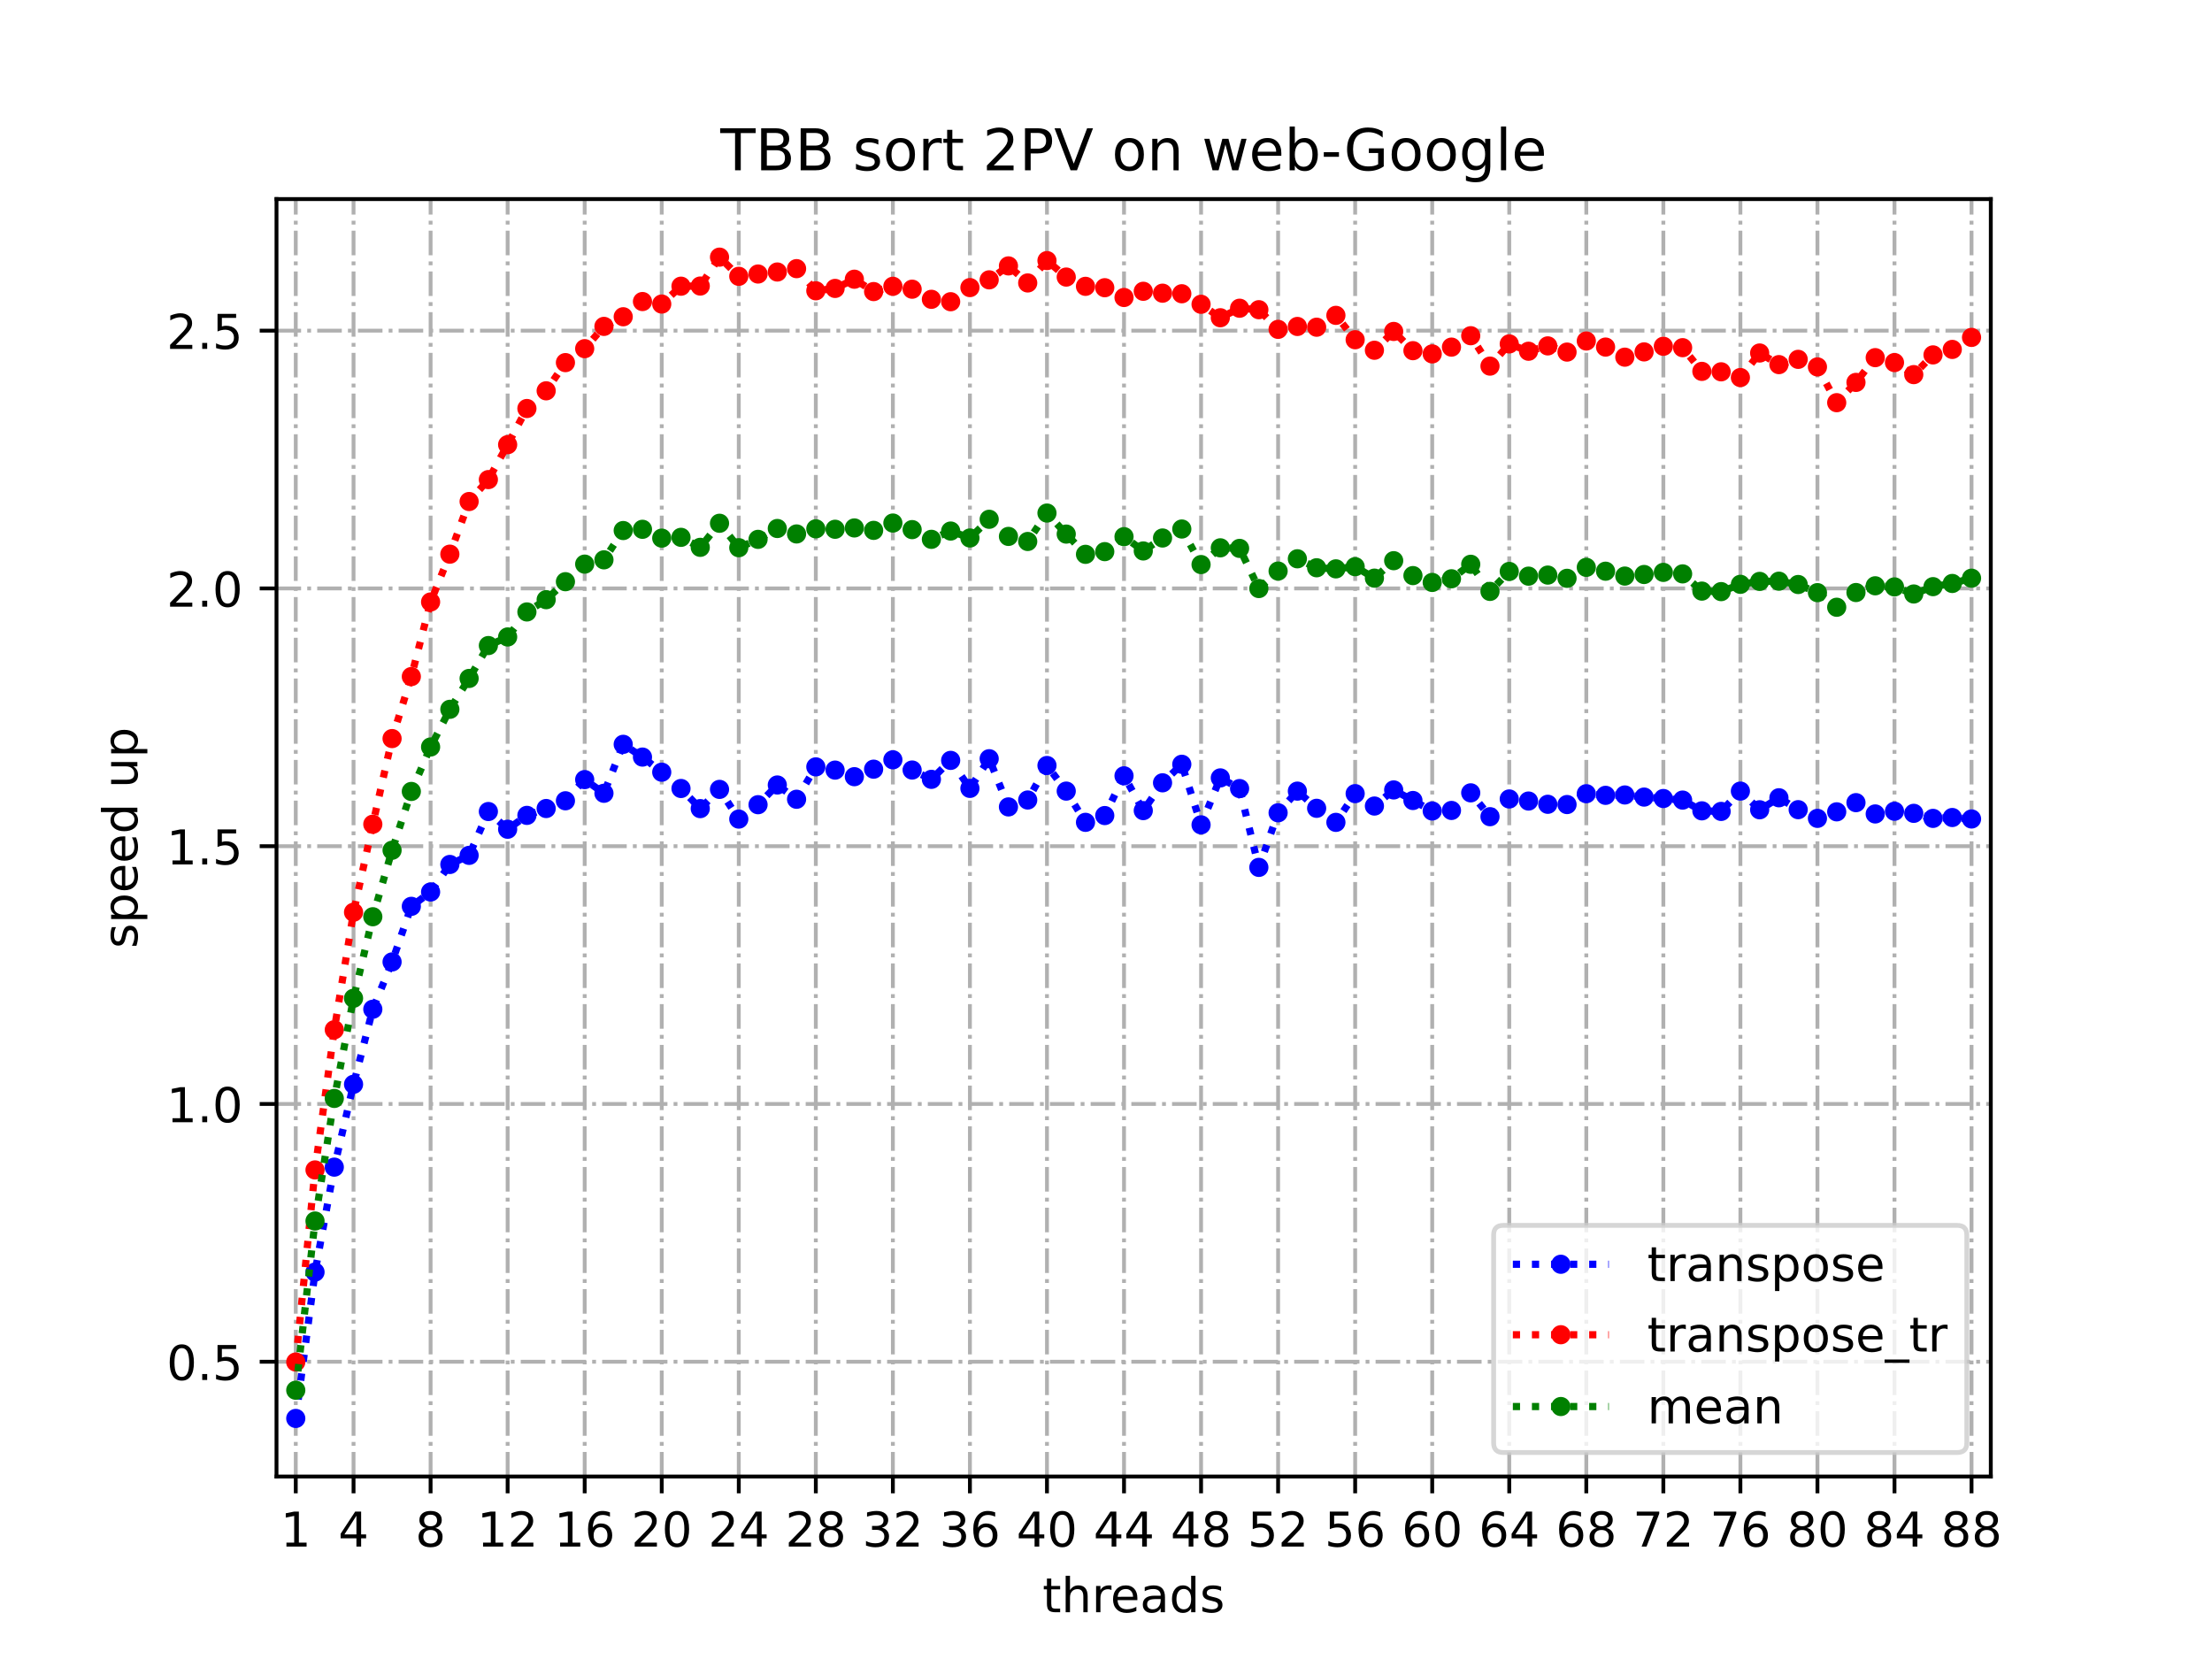 <?xml version="1.0" encoding="utf-8" standalone="no"?>
<!DOCTYPE svg PUBLIC "-//W3C//DTD SVG 1.1//EN"
  "http://www.w3.org/Graphics/SVG/1.1/DTD/svg11.dtd">
<!-- Created with matplotlib (https://matplotlib.org/) -->
<svg height="345.6pt" version="1.1" viewBox="0 0 460.8 345.6" width="460.8pt" xmlns="http://www.w3.org/2000/svg" xmlns:xlink="http://www.w3.org/1999/xlink">
 <defs>
  <style type="text/css">
*{stroke-linecap:butt;stroke-linejoin:round;}
  </style>
 </defs>
 <g id="figure_1">
  <g id="patch_1">
   <path d="M 0 345.6 
L 460.8 345.6 
L 460.8 0 
L 0 0 
z
" style="fill:#ffffff;"/>
  </g>
  <g id="axes_1">
   <g id="patch_2">
    <path d="M 57.6 307.584 
L 414.72 307.584 
L 414.72 41.472 
L 57.6 41.472 
z
" style="fill:#ffffff;"/>
   </g>
   <g id="matplotlib.axis_1">
    <g id="xtick_1">
     <g id="line2d_1">
      <path clip-path="url(#p431cfc14e9)" d="M 61.613 307.584 
L 61.613 41.472 
" style="fill:none;stroke:#b0b0b0;stroke-dasharray:5.12,1.28,0.8,1.28;stroke-dashoffset:0;stroke-width:0.8;"/>
     </g>
     <g id="line2d_2">
      <defs>
       <path d="M 0 0 
L 0 3.5 
" id="m9118bdd03a" style="stroke:#000000;stroke-width:0.8;"/>
      </defs>
      <g>
       <use style="stroke:#000000;stroke-width:0.8;" x="61.613" xlink:href="#m9118bdd03a" y="307.584"/>
      </g>
     </g>
     <g id="text_1">
      <!-- 1 -->
      <defs>
       <path d="M 12.406 8.297 
L 28.516 8.297 
L 28.516 63.922 
L 10.984 60.406 
L 10.984 69.391 
L 28.422 72.906 
L 38.281 72.906 
L 38.281 8.297 
L 54.391 8.297 
L 54.391 0 
L 12.406 0 
z
" id="DejaVuSans-49"/>
      </defs>
      <g transform="translate(58.431 322.182)scale(0.1 -0.1)">
       <use xlink:href="#DejaVuSans-49"/>
      </g>
     </g>
    </g>
    <g id="xtick_2">
     <g id="line2d_3">
      <path clip-path="url(#p431cfc14e9)" d="M 73.65 307.584 
L 73.65 41.472 
" style="fill:none;stroke:#b0b0b0;stroke-dasharray:5.12,1.28,0.8,1.28;stroke-dashoffset:0;stroke-width:0.8;"/>
     </g>
     <g id="line2d_4">
      <g>
       <use style="stroke:#000000;stroke-width:0.8;" x="73.65" xlink:href="#m9118bdd03a" y="307.584"/>
      </g>
     </g>
     <g id="text_2">
      <!-- 4 -->
      <defs>
       <path d="M 37.797 64.312 
L 12.891 25.391 
L 37.797 25.391 
z
M 35.203 72.906 
L 47.609 72.906 
L 47.609 25.391 
L 58.016 25.391 
L 58.016 17.188 
L 47.609 17.188 
L 47.609 0 
L 37.797 0 
L 37.797 17.188 
L 4.891 17.188 
L 4.891 26.703 
z
" id="DejaVuSans-52"/>
      </defs>
      <g transform="translate(70.469 322.182)scale(0.1 -0.1)">
       <use xlink:href="#DejaVuSans-52"/>
      </g>
     </g>
    </g>
    <g id="xtick_3">
     <g id="line2d_5">
      <path clip-path="url(#p431cfc14e9)" d="M 89.701 307.584 
L 89.701 41.472 
" style="fill:none;stroke:#b0b0b0;stroke-dasharray:5.12,1.28,0.8,1.28;stroke-dashoffset:0;stroke-width:0.8;"/>
     </g>
     <g id="line2d_6">
      <g>
       <use style="stroke:#000000;stroke-width:0.8;" x="89.701" xlink:href="#m9118bdd03a" y="307.584"/>
      </g>
     </g>
     <g id="text_3">
      <!-- 8 -->
      <defs>
       <path d="M 31.781 34.625 
Q 24.75 34.625 20.719 30.859 
Q 16.703 27.094 16.703 20.516 
Q 16.703 13.922 20.719 10.156 
Q 24.75 6.391 31.781 6.391 
Q 38.812 6.391 42.859 10.172 
Q 46.922 13.969 46.922 20.516 
Q 46.922 27.094 42.891 30.859 
Q 38.875 34.625 31.781 34.625 
z
M 21.922 38.812 
Q 15.578 40.375 12.031 44.719 
Q 8.5 49.078 8.5 55.328 
Q 8.5 64.062 14.719 69.141 
Q 20.953 74.219 31.781 74.219 
Q 42.672 74.219 48.875 69.141 
Q 55.078 64.062 55.078 55.328 
Q 55.078 49.078 51.531 44.719 
Q 48 40.375 41.703 38.812 
Q 48.828 37.156 52.797 32.312 
Q 56.781 27.484 56.781 20.516 
Q 56.781 9.906 50.312 4.234 
Q 43.844 -1.422 31.781 -1.422 
Q 19.734 -1.422 13.25 4.234 
Q 6.781 9.906 6.781 20.516 
Q 6.781 27.484 10.781 32.312 
Q 14.797 37.156 21.922 38.812 
z
M 18.312 54.391 
Q 18.312 48.734 21.844 45.562 
Q 25.391 42.391 31.781 42.391 
Q 38.141 42.391 41.719 45.562 
Q 45.312 48.734 45.312 54.391 
Q 45.312 60.062 41.719 63.234 
Q 38.141 66.406 31.781 66.406 
Q 25.391 66.406 21.844 63.234 
Q 18.312 60.062 18.312 54.391 
z
" id="DejaVuSans-56"/>
      </defs>
      <g transform="translate(86.519 322.182)scale(0.1 -0.1)">
       <use xlink:href="#DejaVuSans-56"/>
      </g>
     </g>
    </g>
    <g id="xtick_4">
     <g id="line2d_7">
      <path clip-path="url(#p431cfc14e9)" d="M 105.751 307.584 
L 105.751 41.472 
" style="fill:none;stroke:#b0b0b0;stroke-dasharray:5.12,1.28,0.8,1.28;stroke-dashoffset:0;stroke-width:0.8;"/>
     </g>
     <g id="line2d_8">
      <g>
       <use style="stroke:#000000;stroke-width:0.8;" x="105.751" xlink:href="#m9118bdd03a" y="307.584"/>
      </g>
     </g>
     <g id="text_4">
      <!-- 12 -->
      <defs>
       <path d="M 19.188 8.297 
L 53.609 8.297 
L 53.609 0 
L 7.328 0 
L 7.328 8.297 
Q 12.938 14.109 22.625 23.891 
Q 32.328 33.688 34.812 36.531 
Q 39.547 41.844 41.422 45.531 
Q 43.312 49.219 43.312 52.781 
Q 43.312 58.594 39.234 62.25 
Q 35.156 65.922 28.609 65.922 
Q 23.969 65.922 18.812 64.312 
Q 13.672 62.703 7.812 59.422 
L 7.812 69.391 
Q 13.766 71.781 18.938 73 
Q 24.125 74.219 28.422 74.219 
Q 39.75 74.219 46.484 68.547 
Q 53.219 62.891 53.219 53.422 
Q 53.219 48.922 51.531 44.891 
Q 49.859 40.875 45.406 35.406 
Q 44.188 33.984 37.641 27.219 
Q 31.109 20.453 19.188 8.297 
z
" id="DejaVuSans-50"/>
      </defs>
      <g transform="translate(99.389 322.182)scale(0.1 -0.1)">
       <use xlink:href="#DejaVuSans-49"/>
       <use x="63.623" xlink:href="#DejaVuSans-50"/>
      </g>
     </g>
    </g>
    <g id="xtick_5">
     <g id="line2d_9">
      <path clip-path="url(#p431cfc14e9)" d="M 121.801 307.584 
L 121.801 41.472 
" style="fill:none;stroke:#b0b0b0;stroke-dasharray:5.12,1.28,0.8,1.28;stroke-dashoffset:0;stroke-width:0.8;"/>
     </g>
     <g id="line2d_10">
      <g>
       <use style="stroke:#000000;stroke-width:0.8;" x="121.801" xlink:href="#m9118bdd03a" y="307.584"/>
      </g>
     </g>
     <g id="text_5">
      <!-- 16 -->
      <defs>
       <path d="M 33.016 40.375 
Q 26.375 40.375 22.484 35.828 
Q 18.609 31.297 18.609 23.391 
Q 18.609 15.531 22.484 10.953 
Q 26.375 6.391 33.016 6.391 
Q 39.656 6.391 43.531 10.953 
Q 47.406 15.531 47.406 23.391 
Q 47.406 31.297 43.531 35.828 
Q 39.656 40.375 33.016 40.375 
z
M 52.594 71.297 
L 52.594 62.312 
Q 48.875 64.062 45.094 64.984 
Q 41.312 65.922 37.594 65.922 
Q 27.828 65.922 22.672 59.328 
Q 17.531 52.734 16.797 39.406 
Q 19.672 43.656 24.016 45.922 
Q 28.375 48.188 33.594 48.188 
Q 44.578 48.188 50.953 41.516 
Q 57.328 34.859 57.328 23.391 
Q 57.328 12.156 50.688 5.359 
Q 44.047 -1.422 33.016 -1.422 
Q 20.359 -1.422 13.672 8.266 
Q 6.984 17.969 6.984 36.375 
Q 6.984 53.656 15.188 63.938 
Q 23.391 74.219 37.203 74.219 
Q 40.922 74.219 44.703 73.484 
Q 48.484 72.75 52.594 71.297 
z
" id="DejaVuSans-54"/>
      </defs>
      <g transform="translate(115.439 322.182)scale(0.1 -0.1)">
       <use xlink:href="#DejaVuSans-49"/>
       <use x="63.623" xlink:href="#DejaVuSans-54"/>
      </g>
     </g>
    </g>
    <g id="xtick_6">
     <g id="line2d_11">
      <path clip-path="url(#p431cfc14e9)" d="M 137.852 307.584 
L 137.852 41.472 
" style="fill:none;stroke:#b0b0b0;stroke-dasharray:5.12,1.28,0.8,1.28;stroke-dashoffset:0;stroke-width:0.8;"/>
     </g>
     <g id="line2d_12">
      <g>
       <use style="stroke:#000000;stroke-width:0.8;" x="137.852" xlink:href="#m9118bdd03a" y="307.584"/>
      </g>
     </g>
     <g id="text_6">
      <!-- 20 -->
      <defs>
       <path d="M 31.781 66.406 
Q 24.172 66.406 20.328 58.906 
Q 16.5 51.422 16.5 36.375 
Q 16.5 21.391 20.328 13.891 
Q 24.172 6.391 31.781 6.391 
Q 39.453 6.391 43.281 13.891 
Q 47.125 21.391 47.125 36.375 
Q 47.125 51.422 43.281 58.906 
Q 39.453 66.406 31.781 66.406 
z
M 31.781 74.219 
Q 44.047 74.219 50.516 64.516 
Q 56.984 54.828 56.984 36.375 
Q 56.984 17.969 50.516 8.266 
Q 44.047 -1.422 31.781 -1.422 
Q 19.531 -1.422 13.062 8.266 
Q 6.594 17.969 6.594 36.375 
Q 6.594 54.828 13.062 64.516 
Q 19.531 74.219 31.781 74.219 
z
" id="DejaVuSans-48"/>
      </defs>
      <g transform="translate(131.489 322.182)scale(0.1 -0.1)">
       <use xlink:href="#DejaVuSans-50"/>
       <use x="63.623" xlink:href="#DejaVuSans-48"/>
      </g>
     </g>
    </g>
    <g id="xtick_7">
     <g id="line2d_13">
      <path clip-path="url(#p431cfc14e9)" d="M 153.902 307.584 
L 153.902 41.472 
" style="fill:none;stroke:#b0b0b0;stroke-dasharray:5.12,1.28,0.8,1.28;stroke-dashoffset:0;stroke-width:0.8;"/>
     </g>
     <g id="line2d_14">
      <g>
       <use style="stroke:#000000;stroke-width:0.8;" x="153.902" xlink:href="#m9118bdd03a" y="307.584"/>
      </g>
     </g>
     <g id="text_7">
      <!-- 24 -->
      <g transform="translate(147.54 322.182)scale(0.1 -0.1)">
       <use xlink:href="#DejaVuSans-50"/>
       <use x="63.623" xlink:href="#DejaVuSans-52"/>
      </g>
     </g>
    </g>
    <g id="xtick_8">
     <g id="line2d_15">
      <path clip-path="url(#p431cfc14e9)" d="M 169.952 307.584 
L 169.952 41.472 
" style="fill:none;stroke:#b0b0b0;stroke-dasharray:5.12,1.28,0.8,1.28;stroke-dashoffset:0;stroke-width:0.8;"/>
     </g>
     <g id="line2d_16">
      <g>
       <use style="stroke:#000000;stroke-width:0.8;" x="169.952" xlink:href="#m9118bdd03a" y="307.584"/>
      </g>
     </g>
     <g id="text_8">
      <!-- 28 -->
      <g transform="translate(163.59 322.182)scale(0.1 -0.1)">
       <use xlink:href="#DejaVuSans-50"/>
       <use x="63.623" xlink:href="#DejaVuSans-56"/>
      </g>
     </g>
    </g>
    <g id="xtick_9">
     <g id="line2d_17">
      <path clip-path="url(#p431cfc14e9)" d="M 186.003 307.584 
L 186.003 41.472 
" style="fill:none;stroke:#b0b0b0;stroke-dasharray:5.12,1.28,0.8,1.28;stroke-dashoffset:0;stroke-width:0.8;"/>
     </g>
     <g id="line2d_18">
      <g>
       <use style="stroke:#000000;stroke-width:0.8;" x="186.003" xlink:href="#m9118bdd03a" y="307.584"/>
      </g>
     </g>
     <g id="text_9">
      <!-- 32 -->
      <defs>
       <path d="M 40.578 39.312 
Q 47.656 37.797 51.625 33 
Q 55.609 28.219 55.609 21.188 
Q 55.609 10.406 48.188 4.484 
Q 40.766 -1.422 27.094 -1.422 
Q 22.516 -1.422 17.656 -0.516 
Q 12.797 0.391 7.625 2.203 
L 7.625 11.719 
Q 11.719 9.328 16.594 8.109 
Q 21.484 6.891 26.812 6.891 
Q 36.078 6.891 40.938 10.547 
Q 45.797 14.203 45.797 21.188 
Q 45.797 27.641 41.281 31.266 
Q 36.766 34.906 28.719 34.906 
L 20.219 34.906 
L 20.219 43.016 
L 29.109 43.016 
Q 36.375 43.016 40.234 45.922 
Q 44.094 48.828 44.094 54.297 
Q 44.094 59.906 40.109 62.906 
Q 36.141 65.922 28.719 65.922 
Q 24.656 65.922 20.016 65.031 
Q 15.375 64.156 9.812 62.312 
L 9.812 71.094 
Q 15.438 72.656 20.344 73.438 
Q 25.25 74.219 29.594 74.219 
Q 40.828 74.219 47.359 69.109 
Q 53.906 64.016 53.906 55.328 
Q 53.906 49.266 50.438 45.094 
Q 46.969 40.922 40.578 39.312 
z
" id="DejaVuSans-51"/>
      </defs>
      <g transform="translate(179.64 322.182)scale(0.1 -0.1)">
       <use xlink:href="#DejaVuSans-51"/>
       <use x="63.623" xlink:href="#DejaVuSans-50"/>
      </g>
     </g>
    </g>
    <g id="xtick_10">
     <g id="line2d_19">
      <path clip-path="url(#p431cfc14e9)" d="M 202.053 307.584 
L 202.053 41.472 
" style="fill:none;stroke:#b0b0b0;stroke-dasharray:5.12,1.28,0.8,1.28;stroke-dashoffset:0;stroke-width:0.8;"/>
     </g>
     <g id="line2d_20">
      <g>
       <use style="stroke:#000000;stroke-width:0.8;" x="202.053" xlink:href="#m9118bdd03a" y="307.584"/>
      </g>
     </g>
     <g id="text_10">
      <!-- 36 -->
      <g transform="translate(195.691 322.182)scale(0.1 -0.1)">
       <use xlink:href="#DejaVuSans-51"/>
       <use x="63.623" xlink:href="#DejaVuSans-54"/>
      </g>
     </g>
    </g>
    <g id="xtick_11">
     <g id="line2d_21">
      <path clip-path="url(#p431cfc14e9)" d="M 218.103 307.584 
L 218.103 41.472 
" style="fill:none;stroke:#b0b0b0;stroke-dasharray:5.12,1.28,0.8,1.28;stroke-dashoffset:0;stroke-width:0.8;"/>
     </g>
     <g id="line2d_22">
      <g>
       <use style="stroke:#000000;stroke-width:0.8;" x="218.103" xlink:href="#m9118bdd03a" y="307.584"/>
      </g>
     </g>
     <g id="text_11">
      <!-- 40 -->
      <g transform="translate(211.741 322.182)scale(0.1 -0.1)">
       <use xlink:href="#DejaVuSans-52"/>
       <use x="63.623" xlink:href="#DejaVuSans-48"/>
      </g>
     </g>
    </g>
    <g id="xtick_12">
     <g id="line2d_23">
      <path clip-path="url(#p431cfc14e9)" d="M 234.154 307.584 
L 234.154 41.472 
" style="fill:none;stroke:#b0b0b0;stroke-dasharray:5.12,1.28,0.8,1.28;stroke-dashoffset:0;stroke-width:0.8;"/>
     </g>
     <g id="line2d_24">
      <g>
       <use style="stroke:#000000;stroke-width:0.8;" x="234.154" xlink:href="#m9118bdd03a" y="307.584"/>
      </g>
     </g>
     <g id="text_12">
      <!-- 44 -->
      <g transform="translate(227.791 322.182)scale(0.1 -0.1)">
       <use xlink:href="#DejaVuSans-52"/>
       <use x="63.623" xlink:href="#DejaVuSans-52"/>
      </g>
     </g>
    </g>
    <g id="xtick_13">
     <g id="line2d_25">
      <path clip-path="url(#p431cfc14e9)" d="M 250.204 307.584 
L 250.204 41.472 
" style="fill:none;stroke:#b0b0b0;stroke-dasharray:5.12,1.28,0.8,1.28;stroke-dashoffset:0;stroke-width:0.8;"/>
     </g>
     <g id="line2d_26">
      <g>
       <use style="stroke:#000000;stroke-width:0.8;" x="250.204" xlink:href="#m9118bdd03a" y="307.584"/>
      </g>
     </g>
     <g id="text_13">
      <!-- 48 -->
      <g transform="translate(243.842 322.182)scale(0.1 -0.1)">
       <use xlink:href="#DejaVuSans-52"/>
       <use x="63.623" xlink:href="#DejaVuSans-56"/>
      </g>
     </g>
    </g>
    <g id="xtick_14">
     <g id="line2d_27">
      <path clip-path="url(#p431cfc14e9)" d="M 266.254 307.584 
L 266.254 41.472 
" style="fill:none;stroke:#b0b0b0;stroke-dasharray:5.12,1.28,0.8,1.28;stroke-dashoffset:0;stroke-width:0.8;"/>
     </g>
     <g id="line2d_28">
      <g>
       <use style="stroke:#000000;stroke-width:0.8;" x="266.254" xlink:href="#m9118bdd03a" y="307.584"/>
      </g>
     </g>
     <g id="text_14">
      <!-- 52 -->
      <defs>
       <path d="M 10.797 72.906 
L 49.516 72.906 
L 49.516 64.594 
L 19.828 64.594 
L 19.828 46.734 
Q 21.969 47.469 24.109 47.828 
Q 26.266 48.188 28.422 48.188 
Q 40.625 48.188 47.75 41.5 
Q 54.891 34.812 54.891 23.391 
Q 54.891 11.625 47.562 5.094 
Q 40.234 -1.422 26.906 -1.422 
Q 22.312 -1.422 17.547 -0.641 
Q 12.797 0.141 7.719 1.703 
L 7.719 11.625 
Q 12.109 9.234 16.797 8.062 
Q 21.484 6.891 26.703 6.891 
Q 35.156 6.891 40.078 11.328 
Q 45.016 15.766 45.016 23.391 
Q 45.016 31 40.078 35.438 
Q 35.156 39.891 26.703 39.891 
Q 22.75 39.891 18.812 39.016 
Q 14.891 38.141 10.797 36.281 
z
" id="DejaVuSans-53"/>
      </defs>
      <g transform="translate(259.892 322.182)scale(0.1 -0.1)">
       <use xlink:href="#DejaVuSans-53"/>
       <use x="63.623" xlink:href="#DejaVuSans-50"/>
      </g>
     </g>
    </g>
    <g id="xtick_15">
     <g id="line2d_29">
      <path clip-path="url(#p431cfc14e9)" d="M 282.305 307.584 
L 282.305 41.472 
" style="fill:none;stroke:#b0b0b0;stroke-dasharray:5.12,1.28,0.8,1.28;stroke-dashoffset:0;stroke-width:0.8;"/>
     </g>
     <g id="line2d_30">
      <g>
       <use style="stroke:#000000;stroke-width:0.8;" x="282.305" xlink:href="#m9118bdd03a" y="307.584"/>
      </g>
     </g>
     <g id="text_15">
      <!-- 56 -->
      <g transform="translate(275.942 322.182)scale(0.1 -0.1)">
       <use xlink:href="#DejaVuSans-53"/>
       <use x="63.623" xlink:href="#DejaVuSans-54"/>
      </g>
     </g>
    </g>
    <g id="xtick_16">
     <g id="line2d_31">
      <path clip-path="url(#p431cfc14e9)" d="M 298.355 307.584 
L 298.355 41.472 
" style="fill:none;stroke:#b0b0b0;stroke-dasharray:5.12,1.28,0.8,1.28;stroke-dashoffset:0;stroke-width:0.8;"/>
     </g>
     <g id="line2d_32">
      <g>
       <use style="stroke:#000000;stroke-width:0.8;" x="298.355" xlink:href="#m9118bdd03a" y="307.584"/>
      </g>
     </g>
     <g id="text_16">
      <!-- 60 -->
      <g transform="translate(291.993 322.182)scale(0.1 -0.1)">
       <use xlink:href="#DejaVuSans-54"/>
       <use x="63.623" xlink:href="#DejaVuSans-48"/>
      </g>
     </g>
    </g>
    <g id="xtick_17">
     <g id="line2d_33">
      <path clip-path="url(#p431cfc14e9)" d="M 314.405 307.584 
L 314.405 41.472 
" style="fill:none;stroke:#b0b0b0;stroke-dasharray:5.12,1.28,0.8,1.28;stroke-dashoffset:0;stroke-width:0.8;"/>
     </g>
     <g id="line2d_34">
      <g>
       <use style="stroke:#000000;stroke-width:0.8;" x="314.405" xlink:href="#m9118bdd03a" y="307.584"/>
      </g>
     </g>
     <g id="text_17">
      <!-- 64 -->
      <g transform="translate(308.043 322.182)scale(0.1 -0.1)">
       <use xlink:href="#DejaVuSans-54"/>
       <use x="63.623" xlink:href="#DejaVuSans-52"/>
      </g>
     </g>
    </g>
    <g id="xtick_18">
     <g id="line2d_35">
      <path clip-path="url(#p431cfc14e9)" d="M 330.456 307.584 
L 330.456 41.472 
" style="fill:none;stroke:#b0b0b0;stroke-dasharray:5.12,1.28,0.8,1.28;stroke-dashoffset:0;stroke-width:0.8;"/>
     </g>
     <g id="line2d_36">
      <g>
       <use style="stroke:#000000;stroke-width:0.8;" x="330.456" xlink:href="#m9118bdd03a" y="307.584"/>
      </g>
     </g>
     <g id="text_18">
      <!-- 68 -->
      <g transform="translate(324.093 322.182)scale(0.1 -0.1)">
       <use xlink:href="#DejaVuSans-54"/>
       <use x="63.623" xlink:href="#DejaVuSans-56"/>
      </g>
     </g>
    </g>
    <g id="xtick_19">
     <g id="line2d_37">
      <path clip-path="url(#p431cfc14e9)" d="M 346.506 307.584 
L 346.506 41.472 
" style="fill:none;stroke:#b0b0b0;stroke-dasharray:5.12,1.28,0.8,1.28;stroke-dashoffset:0;stroke-width:0.8;"/>
     </g>
     <g id="line2d_38">
      <g>
       <use style="stroke:#000000;stroke-width:0.8;" x="346.506" xlink:href="#m9118bdd03a" y="307.584"/>
      </g>
     </g>
     <g id="text_19">
      <!-- 72 -->
      <defs>
       <path d="M 8.203 72.906 
L 55.078 72.906 
L 55.078 68.703 
L 28.609 0 
L 18.312 0 
L 43.219 64.594 
L 8.203 64.594 
z
" id="DejaVuSans-55"/>
      </defs>
      <g transform="translate(340.144 322.182)scale(0.1 -0.1)">
       <use xlink:href="#DejaVuSans-55"/>
       <use x="63.623" xlink:href="#DejaVuSans-50"/>
      </g>
     </g>
    </g>
    <g id="xtick_20">
     <g id="line2d_39">
      <path clip-path="url(#p431cfc14e9)" d="M 362.556 307.584 
L 362.556 41.472 
" style="fill:none;stroke:#b0b0b0;stroke-dasharray:5.12,1.28,0.8,1.28;stroke-dashoffset:0;stroke-width:0.8;"/>
     </g>
     <g id="line2d_40">
      <g>
       <use style="stroke:#000000;stroke-width:0.8;" x="362.556" xlink:href="#m9118bdd03a" y="307.584"/>
      </g>
     </g>
     <g id="text_20">
      <!-- 76 -->
      <g transform="translate(356.194 322.182)scale(0.1 -0.1)">
       <use xlink:href="#DejaVuSans-55"/>
       <use x="63.623" xlink:href="#DejaVuSans-54"/>
      </g>
     </g>
    </g>
    <g id="xtick_21">
     <g id="line2d_41">
      <path clip-path="url(#p431cfc14e9)" d="M 378.607 307.584 
L 378.607 41.472 
" style="fill:none;stroke:#b0b0b0;stroke-dasharray:5.12,1.28,0.8,1.28;stroke-dashoffset:0;stroke-width:0.8;"/>
     </g>
     <g id="line2d_42">
      <g>
       <use style="stroke:#000000;stroke-width:0.8;" x="378.607" xlink:href="#m9118bdd03a" y="307.584"/>
      </g>
     </g>
     <g id="text_21">
      <!-- 80 -->
      <g transform="translate(372.244 322.182)scale(0.1 -0.1)">
       <use xlink:href="#DejaVuSans-56"/>
       <use x="63.623" xlink:href="#DejaVuSans-48"/>
      </g>
     </g>
    </g>
    <g id="xtick_22">
     <g id="line2d_43">
      <path clip-path="url(#p431cfc14e9)" d="M 394.657 307.584 
L 394.657 41.472 
" style="fill:none;stroke:#b0b0b0;stroke-dasharray:5.12,1.28,0.8,1.28;stroke-dashoffset:0;stroke-width:0.8;"/>
     </g>
     <g id="line2d_44">
      <g>
       <use style="stroke:#000000;stroke-width:0.8;" x="394.657" xlink:href="#m9118bdd03a" y="307.584"/>
      </g>
     </g>
     <g id="text_22">
      <!-- 84 -->
      <g transform="translate(388.295 322.182)scale(0.1 -0.1)">
       <use xlink:href="#DejaVuSans-56"/>
       <use x="63.623" xlink:href="#DejaVuSans-52"/>
      </g>
     </g>
    </g>
    <g id="xtick_23">
     <g id="line2d_45">
      <path clip-path="url(#p431cfc14e9)" d="M 410.707 307.584 
L 410.707 41.472 
" style="fill:none;stroke:#b0b0b0;stroke-dasharray:5.12,1.28,0.8,1.28;stroke-dashoffset:0;stroke-width:0.8;"/>
     </g>
     <g id="line2d_46">
      <g>
       <use style="stroke:#000000;stroke-width:0.8;" x="410.707" xlink:href="#m9118bdd03a" y="307.584"/>
      </g>
     </g>
     <g id="text_23">
      <!-- 88 -->
      <g transform="translate(404.345 322.182)scale(0.1 -0.1)">
       <use xlink:href="#DejaVuSans-56"/>
       <use x="63.623" xlink:href="#DejaVuSans-56"/>
      </g>
     </g>
    </g>
    <g id="text_24">
     <!-- threads -->
     <defs>
      <path d="M 18.312 70.219 
L 18.312 54.688 
L 36.812 54.688 
L 36.812 47.703 
L 18.312 47.703 
L 18.312 18.016 
Q 18.312 11.328 20.141 9.422 
Q 21.969 7.516 27.594 7.516 
L 36.812 7.516 
L 36.812 0 
L 27.594 0 
Q 17.188 0 13.234 3.875 
Q 9.281 7.766 9.281 18.016 
L 9.281 47.703 
L 2.688 47.703 
L 2.688 54.688 
L 9.281 54.688 
L 9.281 70.219 
z
" id="DejaVuSans-116"/>
      <path d="M 54.891 33.016 
L 54.891 0 
L 45.906 0 
L 45.906 32.719 
Q 45.906 40.484 42.875 44.328 
Q 39.844 48.188 33.797 48.188 
Q 26.516 48.188 22.312 43.547 
Q 18.109 38.922 18.109 30.906 
L 18.109 0 
L 9.078 0 
L 9.078 75.984 
L 18.109 75.984 
L 18.109 46.188 
Q 21.344 51.125 25.703 53.562 
Q 30.078 56 35.797 56 
Q 45.219 56 50.047 50.172 
Q 54.891 44.344 54.891 33.016 
z
" id="DejaVuSans-104"/>
      <path d="M 41.109 46.297 
Q 39.594 47.172 37.812 47.578 
Q 36.031 48 33.891 48 
Q 26.266 48 22.188 43.047 
Q 18.109 38.094 18.109 28.812 
L 18.109 0 
L 9.078 0 
L 9.078 54.688 
L 18.109 54.688 
L 18.109 46.188 
Q 20.953 51.172 25.484 53.578 
Q 30.031 56 36.531 56 
Q 37.453 56 38.578 55.875 
Q 39.703 55.766 41.062 55.516 
z
" id="DejaVuSans-114"/>
      <path d="M 56.203 29.594 
L 56.203 25.203 
L 14.891 25.203 
Q 15.484 15.922 20.484 11.062 
Q 25.484 6.203 34.422 6.203 
Q 39.594 6.203 44.453 7.469 
Q 49.312 8.734 54.109 11.281 
L 54.109 2.781 
Q 49.266 0.734 44.188 -0.344 
Q 39.109 -1.422 33.891 -1.422 
Q 20.797 -1.422 13.156 6.188 
Q 5.516 13.812 5.516 26.812 
Q 5.516 40.234 12.766 48.109 
Q 20.016 56 32.328 56 
Q 43.359 56 49.781 48.891 
Q 56.203 41.797 56.203 29.594 
z
M 47.219 32.234 
Q 47.125 39.594 43.094 43.984 
Q 39.062 48.391 32.422 48.391 
Q 24.906 48.391 20.391 44.141 
Q 15.875 39.891 15.188 32.172 
z
" id="DejaVuSans-101"/>
      <path d="M 34.281 27.484 
Q 23.391 27.484 19.188 25 
Q 14.984 22.516 14.984 16.5 
Q 14.984 11.719 18.141 8.906 
Q 21.297 6.109 26.703 6.109 
Q 34.188 6.109 38.703 11.406 
Q 43.219 16.703 43.219 25.484 
L 43.219 27.484 
z
M 52.203 31.203 
L 52.203 0 
L 43.219 0 
L 43.219 8.297 
Q 40.141 3.328 35.547 0.953 
Q 30.953 -1.422 24.312 -1.422 
Q 15.922 -1.422 10.953 3.297 
Q 6 8.016 6 15.922 
Q 6 25.141 12.172 29.828 
Q 18.359 34.516 30.609 34.516 
L 43.219 34.516 
L 43.219 35.406 
Q 43.219 41.609 39.141 45 
Q 35.062 48.391 27.688 48.391 
Q 23 48.391 18.547 47.266 
Q 14.109 46.141 10.016 43.891 
L 10.016 52.203 
Q 14.938 54.109 19.578 55.047 
Q 24.219 56 28.609 56 
Q 40.484 56 46.344 49.844 
Q 52.203 43.703 52.203 31.203 
z
" id="DejaVuSans-97"/>
      <path d="M 45.406 46.391 
L 45.406 75.984 
L 54.391 75.984 
L 54.391 0 
L 45.406 0 
L 45.406 8.203 
Q 42.578 3.328 38.25 0.953 
Q 33.938 -1.422 27.875 -1.422 
Q 17.969 -1.422 11.734 6.484 
Q 5.516 14.406 5.516 27.297 
Q 5.516 40.188 11.734 48.094 
Q 17.969 56 27.875 56 
Q 33.938 56 38.25 53.625 
Q 42.578 51.266 45.406 46.391 
z
M 14.797 27.297 
Q 14.797 17.391 18.875 11.75 
Q 22.953 6.109 30.078 6.109 
Q 37.203 6.109 41.297 11.75 
Q 45.406 17.391 45.406 27.297 
Q 45.406 37.203 41.297 42.844 
Q 37.203 48.484 30.078 48.484 
Q 22.953 48.484 18.875 42.844 
Q 14.797 37.203 14.797 27.297 
z
" id="DejaVuSans-100"/>
      <path d="M 44.281 53.078 
L 44.281 44.578 
Q 40.484 46.531 36.375 47.5 
Q 32.281 48.484 27.875 48.484 
Q 21.188 48.484 17.844 46.438 
Q 14.5 44.391 14.5 40.281 
Q 14.5 37.156 16.891 35.375 
Q 19.281 33.594 26.516 31.984 
L 29.594 31.297 
Q 39.156 29.25 43.188 25.516 
Q 47.219 21.781 47.219 15.094 
Q 47.219 7.469 41.188 3.016 
Q 35.156 -1.422 24.609 -1.422 
Q 20.219 -1.422 15.453 -0.562 
Q 10.688 0.297 5.422 2 
L 5.422 11.281 
Q 10.406 8.688 15.234 7.391 
Q 20.062 6.109 24.812 6.109 
Q 31.156 6.109 34.562 8.281 
Q 37.984 10.453 37.984 14.406 
Q 37.984 18.062 35.516 20.016 
Q 33.062 21.969 24.703 23.781 
L 21.578 24.516 
Q 13.234 26.266 9.516 29.906 
Q 5.812 33.547 5.812 39.891 
Q 5.812 47.609 11.281 51.797 
Q 16.75 56 26.812 56 
Q 31.781 56 36.172 55.266 
Q 40.578 54.547 44.281 53.078 
z
" id="DejaVuSans-115"/>
     </defs>
     <g transform="translate(217.169 335.861)scale(0.1 -0.1)">
      <use xlink:href="#DejaVuSans-116"/>
      <use x="39.209" xlink:href="#DejaVuSans-104"/>
      <use x="102.588" xlink:href="#DejaVuSans-114"/>
      <use x="141.451" xlink:href="#DejaVuSans-101"/>
      <use x="202.975" xlink:href="#DejaVuSans-97"/>
      <use x="264.254" xlink:href="#DejaVuSans-100"/>
      <use x="327.73" xlink:href="#DejaVuSans-115"/>
     </g>
    </g>
   </g>
   <g id="matplotlib.axis_2">
    <g id="ytick_1">
     <g id="line2d_47">
      <path clip-path="url(#p431cfc14e9)" d="M 57.6 283.677 
L 414.72 283.677 
" style="fill:none;stroke:#b0b0b0;stroke-dasharray:5.12,1.28,0.8,1.28;stroke-dashoffset:0;stroke-width:0.8;"/>
     </g>
     <g id="line2d_48">
      <defs>
       <path d="M 0 0 
L -3.5 0 
" id="mfb1acf2c04" style="stroke:#000000;stroke-width:0.8;"/>
      </defs>
      <g>
       <use style="stroke:#000000;stroke-width:0.8;" x="57.6" xlink:href="#mfb1acf2c04" y="283.677"/>
      </g>
     </g>
     <g id="text_25">
      <!-- 0.5 -->
      <defs>
       <path d="M 10.688 12.406 
L 21 12.406 
L 21 0 
L 10.688 0 
z
" id="DejaVuSans-46"/>
      </defs>
      <g transform="translate(34.697 287.476)scale(0.1 -0.1)">
       <use xlink:href="#DejaVuSans-48"/>
       <use x="63.623" xlink:href="#DejaVuSans-46"/>
       <use x="95.41" xlink:href="#DejaVuSans-53"/>
      </g>
     </g>
    </g>
    <g id="ytick_2">
     <g id="line2d_49">
      <path clip-path="url(#p431cfc14e9)" d="M 57.6 229.978 
L 414.72 229.978 
" style="fill:none;stroke:#b0b0b0;stroke-dasharray:5.12,1.28,0.8,1.28;stroke-dashoffset:0;stroke-width:0.8;"/>
     </g>
     <g id="line2d_50">
      <g>
       <use style="stroke:#000000;stroke-width:0.8;" x="57.6" xlink:href="#mfb1acf2c04" y="229.978"/>
      </g>
     </g>
     <g id="text_26">
      <!-- 1.0 -->
      <g transform="translate(34.697 233.777)scale(0.1 -0.1)">
       <use xlink:href="#DejaVuSans-49"/>
       <use x="63.623" xlink:href="#DejaVuSans-46"/>
       <use x="95.41" xlink:href="#DejaVuSans-48"/>
      </g>
     </g>
    </g>
    <g id="ytick_3">
     <g id="line2d_51">
      <path clip-path="url(#p431cfc14e9)" d="M 57.6 176.279 
L 414.72 176.279 
" style="fill:none;stroke:#b0b0b0;stroke-dasharray:5.12,1.28,0.8,1.28;stroke-dashoffset:0;stroke-width:0.8;"/>
     </g>
     <g id="line2d_52">
      <g>
       <use style="stroke:#000000;stroke-width:0.8;" x="57.6" xlink:href="#mfb1acf2c04" y="176.279"/>
      </g>
     </g>
     <g id="text_27">
      <!-- 1.5 -->
      <g transform="translate(34.697 180.078)scale(0.1 -0.1)">
       <use xlink:href="#DejaVuSans-49"/>
       <use x="63.623" xlink:href="#DejaVuSans-46"/>
       <use x="95.41" xlink:href="#DejaVuSans-53"/>
      </g>
     </g>
    </g>
    <g id="ytick_4">
     <g id="line2d_53">
      <path clip-path="url(#p431cfc14e9)" d="M 57.6 122.58 
L 414.72 122.58 
" style="fill:none;stroke:#b0b0b0;stroke-dasharray:5.12,1.28,0.8,1.28;stroke-dashoffset:0;stroke-width:0.8;"/>
     </g>
     <g id="line2d_54">
      <g>
       <use style="stroke:#000000;stroke-width:0.8;" x="57.6" xlink:href="#mfb1acf2c04" y="122.58"/>
      </g>
     </g>
     <g id="text_28">
      <!-- 2.0 -->
      <g transform="translate(34.697 126.379)scale(0.1 -0.1)">
       <use xlink:href="#DejaVuSans-50"/>
       <use x="63.623" xlink:href="#DejaVuSans-46"/>
       <use x="95.41" xlink:href="#DejaVuSans-48"/>
      </g>
     </g>
    </g>
    <g id="ytick_5">
     <g id="line2d_55">
      <path clip-path="url(#p431cfc14e9)" d="M 57.6 68.881 
L 414.72 68.881 
" style="fill:none;stroke:#b0b0b0;stroke-dasharray:5.12,1.28,0.8,1.28;stroke-dashoffset:0;stroke-width:0.8;"/>
     </g>
     <g id="line2d_56">
      <g>
       <use style="stroke:#000000;stroke-width:0.8;" x="57.6" xlink:href="#mfb1acf2c04" y="68.881"/>
      </g>
     </g>
     <g id="text_29">
      <!-- 2.5 -->
      <g transform="translate(34.697 72.68)scale(0.1 -0.1)">
       <use xlink:href="#DejaVuSans-50"/>
       <use x="63.623" xlink:href="#DejaVuSans-46"/>
       <use x="95.41" xlink:href="#DejaVuSans-53"/>
      </g>
     </g>
    </g>
    <g id="text_30">
     <!-- speed up -->
     <defs>
      <path d="M 18.109 8.203 
L 18.109 -20.797 
L 9.078 -20.797 
L 9.078 54.688 
L 18.109 54.688 
L 18.109 46.391 
Q 20.953 51.266 25.266 53.625 
Q 29.594 56 35.594 56 
Q 45.562 56 51.781 48.094 
Q 58.016 40.188 58.016 27.297 
Q 58.016 14.406 51.781 6.484 
Q 45.562 -1.422 35.594 -1.422 
Q 29.594 -1.422 25.266 0.953 
Q 20.953 3.328 18.109 8.203 
z
M 48.688 27.297 
Q 48.688 37.203 44.609 42.844 
Q 40.531 48.484 33.406 48.484 
Q 26.266 48.484 22.188 42.844 
Q 18.109 37.203 18.109 27.297 
Q 18.109 17.391 22.188 11.75 
Q 26.266 6.109 33.406 6.109 
Q 40.531 6.109 44.609 11.75 
Q 48.688 17.391 48.688 27.297 
z
" id="DejaVuSans-112"/>
      <path id="DejaVuSans-32"/>
      <path d="M 8.5 21.578 
L 8.5 54.688 
L 17.484 54.688 
L 17.484 21.922 
Q 17.484 14.156 20.5 10.266 
Q 23.531 6.391 29.594 6.391 
Q 36.859 6.391 41.078 11.031 
Q 45.312 15.672 45.312 23.688 
L 45.312 54.688 
L 54.297 54.688 
L 54.297 0 
L 45.312 0 
L 45.312 8.406 
Q 42.047 3.422 37.719 1 
Q 33.406 -1.422 27.688 -1.422 
Q 18.266 -1.422 13.375 4.438 
Q 8.5 10.297 8.5 21.578 
z
M 31.109 56 
z
" id="DejaVuSans-117"/>
     </defs>
     <g transform="translate(28.617 197.566)rotate(-90)scale(0.1 -0.1)">
      <use xlink:href="#DejaVuSans-115"/>
      <use x="52.1" xlink:href="#DejaVuSans-112"/>
      <use x="115.576" xlink:href="#DejaVuSans-101"/>
      <use x="177.1" xlink:href="#DejaVuSans-101"/>
      <use x="238.623" xlink:href="#DejaVuSans-100"/>
      <use x="302.1" xlink:href="#DejaVuSans-32"/>
      <use x="333.887" xlink:href="#DejaVuSans-117"/>
      <use x="397.266" xlink:href="#DejaVuSans-112"/>
     </g>
    </g>
   </g>
   <g id="line2d_57">
    <path clip-path="url(#p431cfc14e9)" d="M 61.613 295.488 
L 65.625 265.003 
L 69.638 243.136 
L 73.65 225.879 
L 77.663 210.245 
L 81.676 200.388 
L 85.688 188.807 
L 89.701 185.819 
L 93.713 180.083 
L 97.726 178.188 
L 101.738 169.055 
L 105.751 172.746 
L 109.764 169.858 
L 113.776 168.429 
L 117.789 166.818 
L 121.801 162.404 
L 125.814 165.255 
L 129.827 155.057 
L 133.839 157.714 
L 137.852 160.864 
L 141.864 164.256 
L 145.877 168.451 
L 149.889 164.443 
L 153.902 170.631 
L 157.915 167.633 
L 161.927 163.528 
L 165.94 166.501 
L 169.952 159.753 
L 173.965 160.428 
L 177.978 161.797 
L 181.99 160.232 
L 186.003 158.281 
L 190.015 160.412 
L 194.028 162.352 
L 198.04 158.401 
L 202.053 164.236 
L 206.066 158.057 
L 210.078 168.094 
L 214.091 166.656 
L 218.103 159.467 
L 222.116 164.801 
L 226.129 171.308 
L 230.141 169.896 
L 234.154 161.618 
L 238.166 168.866 
L 242.179 163.073 
L 246.191 159.215 
L 250.204 171.83 
L 254.217 162.051 
L 258.229 164.272 
L 262.242 180.692 
L 266.254 169.318 
L 270.267 164.806 
L 274.28 168.385 
L 278.292 171.314 
L 282.305 165.326 
L 286.317 167.913 
L 290.33 164.558 
L 294.342 166.759 
L 298.355 168.943 
L 302.368 168.832 
L 306.38 165.165 
L 310.393 170.131 
L 314.405 166.439 
L 318.418 166.872 
L 322.431 167.548 
L 326.443 167.602 
L 330.456 165.343 
L 334.468 165.683 
L 338.481 165.607 
L 342.493 166.047 
L 346.506 166.345 
L 350.519 166.673 
L 354.531 168.913 
L 358.544 169.032 
L 362.556 164.803 
L 366.569 168.69 
L 370.582 166.19 
L 374.594 168.668 
L 378.607 170.482 
L 382.619 169.12 
L 386.632 167.206 
L 390.644 169.56 
L 394.657 168.996 
L 398.67 169.435 
L 402.682 170.486 
L 406.695 170.303 
L 410.707 170.608 
" style="fill:none;stroke:#0000ff;stroke-dasharray:1.5,2.475;stroke-dashoffset:0;stroke-width:1.5;"/>
    <defs>
     <path d="M 0 1.5 
C 0.398 1.5 0.779 1.342 1.061 1.061 
C 1.342 0.779 1.5 0.398 1.5 0 
C 1.5 -0.398 1.342 -0.779 1.061 -1.061 
C 0.779 -1.342 0.398 -1.5 0 -1.5 
C -0.398 -1.5 -0.779 -1.342 -1.061 -1.061 
C -1.342 -0.779 -1.5 -0.398 -1.5 0 
C -1.5 0.398 -1.342 0.779 -1.061 1.061 
C -0.779 1.342 -0.398 1.5 0 1.5 
z
" id="m6e3ecfa94d" style="stroke:#0000ff;"/>
    </defs>
    <g clip-path="url(#p431cfc14e9)">
     <use style="fill:#0000ff;stroke:#0000ff;" x="61.613" xlink:href="#m6e3ecfa94d" y="295.488"/>
     <use style="fill:#0000ff;stroke:#0000ff;" x="65.625" xlink:href="#m6e3ecfa94d" y="265.003"/>
     <use style="fill:#0000ff;stroke:#0000ff;" x="69.638" xlink:href="#m6e3ecfa94d" y="243.136"/>
     <use style="fill:#0000ff;stroke:#0000ff;" x="73.65" xlink:href="#m6e3ecfa94d" y="225.879"/>
     <use style="fill:#0000ff;stroke:#0000ff;" x="77.663" xlink:href="#m6e3ecfa94d" y="210.245"/>
     <use style="fill:#0000ff;stroke:#0000ff;" x="81.676" xlink:href="#m6e3ecfa94d" y="200.388"/>
     <use style="fill:#0000ff;stroke:#0000ff;" x="85.688" xlink:href="#m6e3ecfa94d" y="188.807"/>
     <use style="fill:#0000ff;stroke:#0000ff;" x="89.701" xlink:href="#m6e3ecfa94d" y="185.819"/>
     <use style="fill:#0000ff;stroke:#0000ff;" x="93.713" xlink:href="#m6e3ecfa94d" y="180.083"/>
     <use style="fill:#0000ff;stroke:#0000ff;" x="97.726" xlink:href="#m6e3ecfa94d" y="178.188"/>
     <use style="fill:#0000ff;stroke:#0000ff;" x="101.738" xlink:href="#m6e3ecfa94d" y="169.055"/>
     <use style="fill:#0000ff;stroke:#0000ff;" x="105.751" xlink:href="#m6e3ecfa94d" y="172.746"/>
     <use style="fill:#0000ff;stroke:#0000ff;" x="109.764" xlink:href="#m6e3ecfa94d" y="169.858"/>
     <use style="fill:#0000ff;stroke:#0000ff;" x="113.776" xlink:href="#m6e3ecfa94d" y="168.429"/>
     <use style="fill:#0000ff;stroke:#0000ff;" x="117.789" xlink:href="#m6e3ecfa94d" y="166.818"/>
     <use style="fill:#0000ff;stroke:#0000ff;" x="121.801" xlink:href="#m6e3ecfa94d" y="162.404"/>
     <use style="fill:#0000ff;stroke:#0000ff;" x="125.814" xlink:href="#m6e3ecfa94d" y="165.255"/>
     <use style="fill:#0000ff;stroke:#0000ff;" x="129.827" xlink:href="#m6e3ecfa94d" y="155.057"/>
     <use style="fill:#0000ff;stroke:#0000ff;" x="133.839" xlink:href="#m6e3ecfa94d" y="157.714"/>
     <use style="fill:#0000ff;stroke:#0000ff;" x="137.852" xlink:href="#m6e3ecfa94d" y="160.864"/>
     <use style="fill:#0000ff;stroke:#0000ff;" x="141.864" xlink:href="#m6e3ecfa94d" y="164.256"/>
     <use style="fill:#0000ff;stroke:#0000ff;" x="145.877" xlink:href="#m6e3ecfa94d" y="168.451"/>
     <use style="fill:#0000ff;stroke:#0000ff;" x="149.889" xlink:href="#m6e3ecfa94d" y="164.443"/>
     <use style="fill:#0000ff;stroke:#0000ff;" x="153.902" xlink:href="#m6e3ecfa94d" y="170.631"/>
     <use style="fill:#0000ff;stroke:#0000ff;" x="157.915" xlink:href="#m6e3ecfa94d" y="167.633"/>
     <use style="fill:#0000ff;stroke:#0000ff;" x="161.927" xlink:href="#m6e3ecfa94d" y="163.528"/>
     <use style="fill:#0000ff;stroke:#0000ff;" x="165.94" xlink:href="#m6e3ecfa94d" y="166.501"/>
     <use style="fill:#0000ff;stroke:#0000ff;" x="169.952" xlink:href="#m6e3ecfa94d" y="159.753"/>
     <use style="fill:#0000ff;stroke:#0000ff;" x="173.965" xlink:href="#m6e3ecfa94d" y="160.428"/>
     <use style="fill:#0000ff;stroke:#0000ff;" x="177.978" xlink:href="#m6e3ecfa94d" y="161.797"/>
     <use style="fill:#0000ff;stroke:#0000ff;" x="181.99" xlink:href="#m6e3ecfa94d" y="160.232"/>
     <use style="fill:#0000ff;stroke:#0000ff;" x="186.003" xlink:href="#m6e3ecfa94d" y="158.281"/>
     <use style="fill:#0000ff;stroke:#0000ff;" x="190.015" xlink:href="#m6e3ecfa94d" y="160.412"/>
     <use style="fill:#0000ff;stroke:#0000ff;" x="194.028" xlink:href="#m6e3ecfa94d" y="162.352"/>
     <use style="fill:#0000ff;stroke:#0000ff;" x="198.04" xlink:href="#m6e3ecfa94d" y="158.401"/>
     <use style="fill:#0000ff;stroke:#0000ff;" x="202.053" xlink:href="#m6e3ecfa94d" y="164.236"/>
     <use style="fill:#0000ff;stroke:#0000ff;" x="206.066" xlink:href="#m6e3ecfa94d" y="158.057"/>
     <use style="fill:#0000ff;stroke:#0000ff;" x="210.078" xlink:href="#m6e3ecfa94d" y="168.094"/>
     <use style="fill:#0000ff;stroke:#0000ff;" x="214.091" xlink:href="#m6e3ecfa94d" y="166.656"/>
     <use style="fill:#0000ff;stroke:#0000ff;" x="218.103" xlink:href="#m6e3ecfa94d" y="159.467"/>
     <use style="fill:#0000ff;stroke:#0000ff;" x="222.116" xlink:href="#m6e3ecfa94d" y="164.801"/>
     <use style="fill:#0000ff;stroke:#0000ff;" x="226.129" xlink:href="#m6e3ecfa94d" y="171.308"/>
     <use style="fill:#0000ff;stroke:#0000ff;" x="230.141" xlink:href="#m6e3ecfa94d" y="169.896"/>
     <use style="fill:#0000ff;stroke:#0000ff;" x="234.154" xlink:href="#m6e3ecfa94d" y="161.618"/>
     <use style="fill:#0000ff;stroke:#0000ff;" x="238.166" xlink:href="#m6e3ecfa94d" y="168.866"/>
     <use style="fill:#0000ff;stroke:#0000ff;" x="242.179" xlink:href="#m6e3ecfa94d" y="163.073"/>
     <use style="fill:#0000ff;stroke:#0000ff;" x="246.191" xlink:href="#m6e3ecfa94d" y="159.215"/>
     <use style="fill:#0000ff;stroke:#0000ff;" x="250.204" xlink:href="#m6e3ecfa94d" y="171.83"/>
     <use style="fill:#0000ff;stroke:#0000ff;" x="254.217" xlink:href="#m6e3ecfa94d" y="162.051"/>
     <use style="fill:#0000ff;stroke:#0000ff;" x="258.229" xlink:href="#m6e3ecfa94d" y="164.272"/>
     <use style="fill:#0000ff;stroke:#0000ff;" x="262.242" xlink:href="#m6e3ecfa94d" y="180.692"/>
     <use style="fill:#0000ff;stroke:#0000ff;" x="266.254" xlink:href="#m6e3ecfa94d" y="169.318"/>
     <use style="fill:#0000ff;stroke:#0000ff;" x="270.267" xlink:href="#m6e3ecfa94d" y="164.806"/>
     <use style="fill:#0000ff;stroke:#0000ff;" x="274.28" xlink:href="#m6e3ecfa94d" y="168.385"/>
     <use style="fill:#0000ff;stroke:#0000ff;" x="278.292" xlink:href="#m6e3ecfa94d" y="171.314"/>
     <use style="fill:#0000ff;stroke:#0000ff;" x="282.305" xlink:href="#m6e3ecfa94d" y="165.326"/>
     <use style="fill:#0000ff;stroke:#0000ff;" x="286.317" xlink:href="#m6e3ecfa94d" y="167.913"/>
     <use style="fill:#0000ff;stroke:#0000ff;" x="290.33" xlink:href="#m6e3ecfa94d" y="164.558"/>
     <use style="fill:#0000ff;stroke:#0000ff;" x="294.342" xlink:href="#m6e3ecfa94d" y="166.759"/>
     <use style="fill:#0000ff;stroke:#0000ff;" x="298.355" xlink:href="#m6e3ecfa94d" y="168.943"/>
     <use style="fill:#0000ff;stroke:#0000ff;" x="302.368" xlink:href="#m6e3ecfa94d" y="168.832"/>
     <use style="fill:#0000ff;stroke:#0000ff;" x="306.38" xlink:href="#m6e3ecfa94d" y="165.165"/>
     <use style="fill:#0000ff;stroke:#0000ff;" x="310.393" xlink:href="#m6e3ecfa94d" y="170.131"/>
     <use style="fill:#0000ff;stroke:#0000ff;" x="314.405" xlink:href="#m6e3ecfa94d" y="166.439"/>
     <use style="fill:#0000ff;stroke:#0000ff;" x="318.418" xlink:href="#m6e3ecfa94d" y="166.872"/>
     <use style="fill:#0000ff;stroke:#0000ff;" x="322.431" xlink:href="#m6e3ecfa94d" y="167.548"/>
     <use style="fill:#0000ff;stroke:#0000ff;" x="326.443" xlink:href="#m6e3ecfa94d" y="167.602"/>
     <use style="fill:#0000ff;stroke:#0000ff;" x="330.456" xlink:href="#m6e3ecfa94d" y="165.343"/>
     <use style="fill:#0000ff;stroke:#0000ff;" x="334.468" xlink:href="#m6e3ecfa94d" y="165.683"/>
     <use style="fill:#0000ff;stroke:#0000ff;" x="338.481" xlink:href="#m6e3ecfa94d" y="165.607"/>
     <use style="fill:#0000ff;stroke:#0000ff;" x="342.493" xlink:href="#m6e3ecfa94d" y="166.047"/>
     <use style="fill:#0000ff;stroke:#0000ff;" x="346.506" xlink:href="#m6e3ecfa94d" y="166.345"/>
     <use style="fill:#0000ff;stroke:#0000ff;" x="350.519" xlink:href="#m6e3ecfa94d" y="166.673"/>
     <use style="fill:#0000ff;stroke:#0000ff;" x="354.531" xlink:href="#m6e3ecfa94d" y="168.913"/>
     <use style="fill:#0000ff;stroke:#0000ff;" x="358.544" xlink:href="#m6e3ecfa94d" y="169.032"/>
     <use style="fill:#0000ff;stroke:#0000ff;" x="362.556" xlink:href="#m6e3ecfa94d" y="164.803"/>
     <use style="fill:#0000ff;stroke:#0000ff;" x="366.569" xlink:href="#m6e3ecfa94d" y="168.69"/>
     <use style="fill:#0000ff;stroke:#0000ff;" x="370.582" xlink:href="#m6e3ecfa94d" y="166.19"/>
     <use style="fill:#0000ff;stroke:#0000ff;" x="374.594" xlink:href="#m6e3ecfa94d" y="168.668"/>
     <use style="fill:#0000ff;stroke:#0000ff;" x="378.607" xlink:href="#m6e3ecfa94d" y="170.482"/>
     <use style="fill:#0000ff;stroke:#0000ff;" x="382.619" xlink:href="#m6e3ecfa94d" y="169.12"/>
     <use style="fill:#0000ff;stroke:#0000ff;" x="386.632" xlink:href="#m6e3ecfa94d" y="167.206"/>
     <use style="fill:#0000ff;stroke:#0000ff;" x="390.644" xlink:href="#m6e3ecfa94d" y="169.56"/>
     <use style="fill:#0000ff;stroke:#0000ff;" x="394.657" xlink:href="#m6e3ecfa94d" y="168.996"/>
     <use style="fill:#0000ff;stroke:#0000ff;" x="398.67" xlink:href="#m6e3ecfa94d" y="169.435"/>
     <use style="fill:#0000ff;stroke:#0000ff;" x="402.682" xlink:href="#m6e3ecfa94d" y="170.486"/>
     <use style="fill:#0000ff;stroke:#0000ff;" x="406.695" xlink:href="#m6e3ecfa94d" y="170.303"/>
     <use style="fill:#0000ff;stroke:#0000ff;" x="410.707" xlink:href="#m6e3ecfa94d" y="170.608"/>
    </g>
   </g>
   <g id="line2d_58">
    <path clip-path="url(#p431cfc14e9)" d="M 61.613 283.736 
L 65.625 243.717 
L 69.638 214.512 
L 73.65 190.038 
L 77.663 171.702 
L 81.676 153.859 
L 85.688 140.941 
L 89.701 125.401 
L 93.713 115.442 
L 97.726 104.475 
L 101.738 99.907 
L 105.751 92.637 
L 109.764 85.1 
L 113.776 81.415 
L 117.789 75.538 
L 121.801 72.631 
L 125.814 67.993 
L 129.827 65.986 
L 133.839 62.817 
L 137.852 63.339 
L 141.864 59.62 
L 145.877 59.587 
L 149.889 53.568 
L 153.902 57.56 
L 157.915 57.082 
L 161.927 56.664 
L 165.94 55.964 
L 169.952 60.577 
L 173.965 60.085 
L 177.978 58.165 
L 181.99 60.74 
L 186.003 59.64 
L 190.015 60.246 
L 194.028 62.352 
L 198.04 62.853 
L 202.053 59.91 
L 206.066 58.297 
L 210.078 55.393 
L 214.091 58.944 
L 218.103 54.288 
L 222.116 57.719 
L 226.129 59.649 
L 230.141 59.937 
L 234.154 61.972 
L 238.166 60.681 
L 242.179 61.076 
L 246.191 61.194 
L 250.204 63.389 
L 254.217 66.191 
L 258.229 64.209 
L 262.242 64.516 
L 266.254 68.612 
L 270.267 68.007 
L 274.28 68.164 
L 278.292 65.695 
L 282.305 70.772 
L 286.317 72.965 
L 290.33 69.046 
L 294.342 73.052 
L 298.355 73.725 
L 302.368 72.31 
L 306.38 69.937 
L 310.393 76.268 
L 314.405 71.645 
L 318.418 73.17 
L 322.431 72.055 
L 326.443 73.347 
L 330.456 71.037 
L 334.468 72.302 
L 338.481 74.405 
L 342.493 73.308 
L 346.506 72.135 
L 350.519 72.427 
L 354.531 77.365 
L 358.544 77.455 
L 362.556 78.649 
L 366.569 73.537 
L 370.582 75.956 
L 374.594 74.859 
L 378.607 76.435 
L 382.619 83.885 
L 386.632 79.662 
L 390.644 74.504 
L 394.657 75.528 
L 398.67 78.041 
L 402.682 73.932 
L 406.695 72.791 
L 410.707 70.288 
" style="fill:none;stroke:#ff0000;stroke-dasharray:1.5,2.475;stroke-dashoffset:0;stroke-width:1.5;"/>
    <defs>
     <path d="M 0 1.5 
C 0.398 1.5 0.779 1.342 1.061 1.061 
C 1.342 0.779 1.5 0.398 1.5 0 
C 1.5 -0.398 1.342 -0.779 1.061 -1.061 
C 0.779 -1.342 0.398 -1.5 0 -1.5 
C -0.398 -1.5 -0.779 -1.342 -1.061 -1.061 
C -1.342 -0.779 -1.5 -0.398 -1.5 0 
C -1.5 0.398 -1.342 0.779 -1.061 1.061 
C -0.779 1.342 -0.398 1.5 0 1.5 
z
" id="md4eb082c62" style="stroke:#ff0000;"/>
    </defs>
    <g clip-path="url(#p431cfc14e9)">
     <use style="fill:#ff0000;stroke:#ff0000;" x="61.613" xlink:href="#md4eb082c62" y="283.736"/>
     <use style="fill:#ff0000;stroke:#ff0000;" x="65.625" xlink:href="#md4eb082c62" y="243.717"/>
     <use style="fill:#ff0000;stroke:#ff0000;" x="69.638" xlink:href="#md4eb082c62" y="214.512"/>
     <use style="fill:#ff0000;stroke:#ff0000;" x="73.65" xlink:href="#md4eb082c62" y="190.038"/>
     <use style="fill:#ff0000;stroke:#ff0000;" x="77.663" xlink:href="#md4eb082c62" y="171.702"/>
     <use style="fill:#ff0000;stroke:#ff0000;" x="81.676" xlink:href="#md4eb082c62" y="153.859"/>
     <use style="fill:#ff0000;stroke:#ff0000;" x="85.688" xlink:href="#md4eb082c62" y="140.941"/>
     <use style="fill:#ff0000;stroke:#ff0000;" x="89.701" xlink:href="#md4eb082c62" y="125.401"/>
     <use style="fill:#ff0000;stroke:#ff0000;" x="93.713" xlink:href="#md4eb082c62" y="115.442"/>
     <use style="fill:#ff0000;stroke:#ff0000;" x="97.726" xlink:href="#md4eb082c62" y="104.475"/>
     <use style="fill:#ff0000;stroke:#ff0000;" x="101.738" xlink:href="#md4eb082c62" y="99.907"/>
     <use style="fill:#ff0000;stroke:#ff0000;" x="105.751" xlink:href="#md4eb082c62" y="92.637"/>
     <use style="fill:#ff0000;stroke:#ff0000;" x="109.764" xlink:href="#md4eb082c62" y="85.1"/>
     <use style="fill:#ff0000;stroke:#ff0000;" x="113.776" xlink:href="#md4eb082c62" y="81.415"/>
     <use style="fill:#ff0000;stroke:#ff0000;" x="117.789" xlink:href="#md4eb082c62" y="75.538"/>
     <use style="fill:#ff0000;stroke:#ff0000;" x="121.801" xlink:href="#md4eb082c62" y="72.631"/>
     <use style="fill:#ff0000;stroke:#ff0000;" x="125.814" xlink:href="#md4eb082c62" y="67.993"/>
     <use style="fill:#ff0000;stroke:#ff0000;" x="129.827" xlink:href="#md4eb082c62" y="65.986"/>
     <use style="fill:#ff0000;stroke:#ff0000;" x="133.839" xlink:href="#md4eb082c62" y="62.817"/>
     <use style="fill:#ff0000;stroke:#ff0000;" x="137.852" xlink:href="#md4eb082c62" y="63.339"/>
     <use style="fill:#ff0000;stroke:#ff0000;" x="141.864" xlink:href="#md4eb082c62" y="59.62"/>
     <use style="fill:#ff0000;stroke:#ff0000;" x="145.877" xlink:href="#md4eb082c62" y="59.587"/>
     <use style="fill:#ff0000;stroke:#ff0000;" x="149.889" xlink:href="#md4eb082c62" y="53.568"/>
     <use style="fill:#ff0000;stroke:#ff0000;" x="153.902" xlink:href="#md4eb082c62" y="57.56"/>
     <use style="fill:#ff0000;stroke:#ff0000;" x="157.915" xlink:href="#md4eb082c62" y="57.082"/>
     <use style="fill:#ff0000;stroke:#ff0000;" x="161.927" xlink:href="#md4eb082c62" y="56.664"/>
     <use style="fill:#ff0000;stroke:#ff0000;" x="165.94" xlink:href="#md4eb082c62" y="55.964"/>
     <use style="fill:#ff0000;stroke:#ff0000;" x="169.952" xlink:href="#md4eb082c62" y="60.577"/>
     <use style="fill:#ff0000;stroke:#ff0000;" x="173.965" xlink:href="#md4eb082c62" y="60.085"/>
     <use style="fill:#ff0000;stroke:#ff0000;" x="177.978" xlink:href="#md4eb082c62" y="58.165"/>
     <use style="fill:#ff0000;stroke:#ff0000;" x="181.99" xlink:href="#md4eb082c62" y="60.74"/>
     <use style="fill:#ff0000;stroke:#ff0000;" x="186.003" xlink:href="#md4eb082c62" y="59.64"/>
     <use style="fill:#ff0000;stroke:#ff0000;" x="190.015" xlink:href="#md4eb082c62" y="60.246"/>
     <use style="fill:#ff0000;stroke:#ff0000;" x="194.028" xlink:href="#md4eb082c62" y="62.352"/>
     <use style="fill:#ff0000;stroke:#ff0000;" x="198.04" xlink:href="#md4eb082c62" y="62.853"/>
     <use style="fill:#ff0000;stroke:#ff0000;" x="202.053" xlink:href="#md4eb082c62" y="59.91"/>
     <use style="fill:#ff0000;stroke:#ff0000;" x="206.066" xlink:href="#md4eb082c62" y="58.297"/>
     <use style="fill:#ff0000;stroke:#ff0000;" x="210.078" xlink:href="#md4eb082c62" y="55.393"/>
     <use style="fill:#ff0000;stroke:#ff0000;" x="214.091" xlink:href="#md4eb082c62" y="58.944"/>
     <use style="fill:#ff0000;stroke:#ff0000;" x="218.103" xlink:href="#md4eb082c62" y="54.288"/>
     <use style="fill:#ff0000;stroke:#ff0000;" x="222.116" xlink:href="#md4eb082c62" y="57.719"/>
     <use style="fill:#ff0000;stroke:#ff0000;" x="226.129" xlink:href="#md4eb082c62" y="59.649"/>
     <use style="fill:#ff0000;stroke:#ff0000;" x="230.141" xlink:href="#md4eb082c62" y="59.937"/>
     <use style="fill:#ff0000;stroke:#ff0000;" x="234.154" xlink:href="#md4eb082c62" y="61.972"/>
     <use style="fill:#ff0000;stroke:#ff0000;" x="238.166" xlink:href="#md4eb082c62" y="60.681"/>
     <use style="fill:#ff0000;stroke:#ff0000;" x="242.179" xlink:href="#md4eb082c62" y="61.076"/>
     <use style="fill:#ff0000;stroke:#ff0000;" x="246.191" xlink:href="#md4eb082c62" y="61.194"/>
     <use style="fill:#ff0000;stroke:#ff0000;" x="250.204" xlink:href="#md4eb082c62" y="63.389"/>
     <use style="fill:#ff0000;stroke:#ff0000;" x="254.217" xlink:href="#md4eb082c62" y="66.191"/>
     <use style="fill:#ff0000;stroke:#ff0000;" x="258.229" xlink:href="#md4eb082c62" y="64.209"/>
     <use style="fill:#ff0000;stroke:#ff0000;" x="262.242" xlink:href="#md4eb082c62" y="64.516"/>
     <use style="fill:#ff0000;stroke:#ff0000;" x="266.254" xlink:href="#md4eb082c62" y="68.612"/>
     <use style="fill:#ff0000;stroke:#ff0000;" x="270.267" xlink:href="#md4eb082c62" y="68.007"/>
     <use style="fill:#ff0000;stroke:#ff0000;" x="274.28" xlink:href="#md4eb082c62" y="68.164"/>
     <use style="fill:#ff0000;stroke:#ff0000;" x="278.292" xlink:href="#md4eb082c62" y="65.695"/>
     <use style="fill:#ff0000;stroke:#ff0000;" x="282.305" xlink:href="#md4eb082c62" y="70.772"/>
     <use style="fill:#ff0000;stroke:#ff0000;" x="286.317" xlink:href="#md4eb082c62" y="72.965"/>
     <use style="fill:#ff0000;stroke:#ff0000;" x="290.33" xlink:href="#md4eb082c62" y="69.046"/>
     <use style="fill:#ff0000;stroke:#ff0000;" x="294.342" xlink:href="#md4eb082c62" y="73.052"/>
     <use style="fill:#ff0000;stroke:#ff0000;" x="298.355" xlink:href="#md4eb082c62" y="73.725"/>
     <use style="fill:#ff0000;stroke:#ff0000;" x="302.368" xlink:href="#md4eb082c62" y="72.31"/>
     <use style="fill:#ff0000;stroke:#ff0000;" x="306.38" xlink:href="#md4eb082c62" y="69.937"/>
     <use style="fill:#ff0000;stroke:#ff0000;" x="310.393" xlink:href="#md4eb082c62" y="76.268"/>
     <use style="fill:#ff0000;stroke:#ff0000;" x="314.405" xlink:href="#md4eb082c62" y="71.645"/>
     <use style="fill:#ff0000;stroke:#ff0000;" x="318.418" xlink:href="#md4eb082c62" y="73.17"/>
     <use style="fill:#ff0000;stroke:#ff0000;" x="322.431" xlink:href="#md4eb082c62" y="72.055"/>
     <use style="fill:#ff0000;stroke:#ff0000;" x="326.443" xlink:href="#md4eb082c62" y="73.347"/>
     <use style="fill:#ff0000;stroke:#ff0000;" x="330.456" xlink:href="#md4eb082c62" y="71.037"/>
     <use style="fill:#ff0000;stroke:#ff0000;" x="334.468" xlink:href="#md4eb082c62" y="72.302"/>
     <use style="fill:#ff0000;stroke:#ff0000;" x="338.481" xlink:href="#md4eb082c62" y="74.405"/>
     <use style="fill:#ff0000;stroke:#ff0000;" x="342.493" xlink:href="#md4eb082c62" y="73.308"/>
     <use style="fill:#ff0000;stroke:#ff0000;" x="346.506" xlink:href="#md4eb082c62" y="72.135"/>
     <use style="fill:#ff0000;stroke:#ff0000;" x="350.519" xlink:href="#md4eb082c62" y="72.427"/>
     <use style="fill:#ff0000;stroke:#ff0000;" x="354.531" xlink:href="#md4eb082c62" y="77.365"/>
     <use style="fill:#ff0000;stroke:#ff0000;" x="358.544" xlink:href="#md4eb082c62" y="77.455"/>
     <use style="fill:#ff0000;stroke:#ff0000;" x="362.556" xlink:href="#md4eb082c62" y="78.649"/>
     <use style="fill:#ff0000;stroke:#ff0000;" x="366.569" xlink:href="#md4eb082c62" y="73.537"/>
     <use style="fill:#ff0000;stroke:#ff0000;" x="370.582" xlink:href="#md4eb082c62" y="75.956"/>
     <use style="fill:#ff0000;stroke:#ff0000;" x="374.594" xlink:href="#md4eb082c62" y="74.859"/>
     <use style="fill:#ff0000;stroke:#ff0000;" x="378.607" xlink:href="#md4eb082c62" y="76.435"/>
     <use style="fill:#ff0000;stroke:#ff0000;" x="382.619" xlink:href="#md4eb082c62" y="83.885"/>
     <use style="fill:#ff0000;stroke:#ff0000;" x="386.632" xlink:href="#md4eb082c62" y="79.662"/>
     <use style="fill:#ff0000;stroke:#ff0000;" x="390.644" xlink:href="#md4eb082c62" y="74.504"/>
     <use style="fill:#ff0000;stroke:#ff0000;" x="394.657" xlink:href="#md4eb082c62" y="75.528"/>
     <use style="fill:#ff0000;stroke:#ff0000;" x="398.67" xlink:href="#md4eb082c62" y="78.041"/>
     <use style="fill:#ff0000;stroke:#ff0000;" x="402.682" xlink:href="#md4eb082c62" y="73.932"/>
     <use style="fill:#ff0000;stroke:#ff0000;" x="406.695" xlink:href="#md4eb082c62" y="72.791"/>
     <use style="fill:#ff0000;stroke:#ff0000;" x="410.707" xlink:href="#md4eb082c62" y="70.288"/>
    </g>
   </g>
   <g id="line2d_59">
    <path clip-path="url(#p431cfc14e9)" d="M 61.613 289.612 
L 65.625 254.36 
L 69.638 228.824 
L 73.65 207.958 
L 77.663 190.974 
L 81.676 177.124 
L 85.688 164.874 
L 89.701 155.61 
L 93.713 147.763 
L 97.726 141.332 
L 101.738 134.481 
L 105.751 132.692 
L 109.764 127.479 
L 113.776 124.922 
L 117.789 121.178 
L 121.801 117.517 
L 125.814 116.624 
L 129.827 110.521 
L 133.839 110.265 
L 137.852 112.102 
L 141.864 111.938 
L 145.877 114.019 
L 149.889 109.006 
L 153.902 114.096 
L 157.915 112.358 
L 161.927 110.096 
L 165.94 111.232 
L 169.952 110.165 
L 173.965 110.256 
L 177.978 109.981 
L 181.99 110.486 
L 186.003 108.96 
L 190.015 110.329 
L 194.028 112.352 
L 198.04 110.627 
L 202.053 112.073 
L 206.066 108.177 
L 210.078 111.743 
L 214.091 112.8 
L 218.103 106.878 
L 222.116 111.26 
L 226.129 115.478 
L 230.141 114.916 
L 234.154 111.795 
L 238.166 114.774 
L 242.179 112.075 
L 246.191 110.204 
L 250.204 117.609 
L 254.217 114.121 
L 258.229 114.241 
L 262.242 122.604 
L 266.254 118.965 
L 270.267 116.407 
L 274.28 118.275 
L 278.292 118.504 
L 282.305 118.049 
L 286.317 120.439 
L 290.33 116.802 
L 294.342 119.906 
L 298.355 121.334 
L 302.368 120.571 
L 306.38 117.551 
L 310.393 123.2 
L 314.405 119.042 
L 318.418 120.021 
L 322.431 119.801 
L 326.443 120.474 
L 330.456 118.19 
L 334.468 118.993 
L 338.481 120.006 
L 342.493 119.678 
L 346.506 119.24 
L 350.519 119.55 
L 354.531 123.139 
L 358.544 123.243 
L 362.556 121.726 
L 366.569 121.114 
L 370.582 121.073 
L 374.594 121.764 
L 378.607 123.458 
L 382.619 126.502 
L 386.632 123.434 
L 390.644 122.032 
L 394.657 122.262 
L 398.67 123.738 
L 402.682 122.209 
L 406.695 121.547 
L 410.707 120.448 
" style="fill:none;stroke:#008000;stroke-dasharray:1.5,2.475;stroke-dashoffset:0;stroke-width:1.5;"/>
    <defs>
     <path d="M 0 1.5 
C 0.398 1.5 0.779 1.342 1.061 1.061 
C 1.342 0.779 1.5 0.398 1.5 0 
C 1.5 -0.398 1.342 -0.779 1.061 -1.061 
C 0.779 -1.342 0.398 -1.5 0 -1.5 
C -0.398 -1.5 -0.779 -1.342 -1.061 -1.061 
C -1.342 -0.779 -1.5 -0.398 -1.5 0 
C -1.5 0.398 -1.342 0.779 -1.061 1.061 
C -0.779 1.342 -0.398 1.5 0 1.5 
z
" id="m73ca716483" style="stroke:#008000;"/>
    </defs>
    <g clip-path="url(#p431cfc14e9)">
     <use style="fill:#008000;stroke:#008000;" x="61.613" xlink:href="#m73ca716483" y="289.612"/>
     <use style="fill:#008000;stroke:#008000;" x="65.625" xlink:href="#m73ca716483" y="254.36"/>
     <use style="fill:#008000;stroke:#008000;" x="69.638" xlink:href="#m73ca716483" y="228.824"/>
     <use style="fill:#008000;stroke:#008000;" x="73.65" xlink:href="#m73ca716483" y="207.958"/>
     <use style="fill:#008000;stroke:#008000;" x="77.663" xlink:href="#m73ca716483" y="190.974"/>
     <use style="fill:#008000;stroke:#008000;" x="81.676" xlink:href="#m73ca716483" y="177.124"/>
     <use style="fill:#008000;stroke:#008000;" x="85.688" xlink:href="#m73ca716483" y="164.874"/>
     <use style="fill:#008000;stroke:#008000;" x="89.701" xlink:href="#m73ca716483" y="155.61"/>
     <use style="fill:#008000;stroke:#008000;" x="93.713" xlink:href="#m73ca716483" y="147.763"/>
     <use style="fill:#008000;stroke:#008000;" x="97.726" xlink:href="#m73ca716483" y="141.332"/>
     <use style="fill:#008000;stroke:#008000;" x="101.738" xlink:href="#m73ca716483" y="134.481"/>
     <use style="fill:#008000;stroke:#008000;" x="105.751" xlink:href="#m73ca716483" y="132.692"/>
     <use style="fill:#008000;stroke:#008000;" x="109.764" xlink:href="#m73ca716483" y="127.479"/>
     <use style="fill:#008000;stroke:#008000;" x="113.776" xlink:href="#m73ca716483" y="124.922"/>
     <use style="fill:#008000;stroke:#008000;" x="117.789" xlink:href="#m73ca716483" y="121.178"/>
     <use style="fill:#008000;stroke:#008000;" x="121.801" xlink:href="#m73ca716483" y="117.517"/>
     <use style="fill:#008000;stroke:#008000;" x="125.814" xlink:href="#m73ca716483" y="116.624"/>
     <use style="fill:#008000;stroke:#008000;" x="129.827" xlink:href="#m73ca716483" y="110.521"/>
     <use style="fill:#008000;stroke:#008000;" x="133.839" xlink:href="#m73ca716483" y="110.265"/>
     <use style="fill:#008000;stroke:#008000;" x="137.852" xlink:href="#m73ca716483" y="112.102"/>
     <use style="fill:#008000;stroke:#008000;" x="141.864" xlink:href="#m73ca716483" y="111.938"/>
     <use style="fill:#008000;stroke:#008000;" x="145.877" xlink:href="#m73ca716483" y="114.019"/>
     <use style="fill:#008000;stroke:#008000;" x="149.889" xlink:href="#m73ca716483" y="109.006"/>
     <use style="fill:#008000;stroke:#008000;" x="153.902" xlink:href="#m73ca716483" y="114.096"/>
     <use style="fill:#008000;stroke:#008000;" x="157.915" xlink:href="#m73ca716483" y="112.358"/>
     <use style="fill:#008000;stroke:#008000;" x="161.927" xlink:href="#m73ca716483" y="110.096"/>
     <use style="fill:#008000;stroke:#008000;" x="165.94" xlink:href="#m73ca716483" y="111.232"/>
     <use style="fill:#008000;stroke:#008000;" x="169.952" xlink:href="#m73ca716483" y="110.165"/>
     <use style="fill:#008000;stroke:#008000;" x="173.965" xlink:href="#m73ca716483" y="110.256"/>
     <use style="fill:#008000;stroke:#008000;" x="177.978" xlink:href="#m73ca716483" y="109.981"/>
     <use style="fill:#008000;stroke:#008000;" x="181.99" xlink:href="#m73ca716483" y="110.486"/>
     <use style="fill:#008000;stroke:#008000;" x="186.003" xlink:href="#m73ca716483" y="108.96"/>
     <use style="fill:#008000;stroke:#008000;" x="190.015" xlink:href="#m73ca716483" y="110.329"/>
     <use style="fill:#008000;stroke:#008000;" x="194.028" xlink:href="#m73ca716483" y="112.352"/>
     <use style="fill:#008000;stroke:#008000;" x="198.04" xlink:href="#m73ca716483" y="110.627"/>
     <use style="fill:#008000;stroke:#008000;" x="202.053" xlink:href="#m73ca716483" y="112.073"/>
     <use style="fill:#008000;stroke:#008000;" x="206.066" xlink:href="#m73ca716483" y="108.177"/>
     <use style="fill:#008000;stroke:#008000;" x="210.078" xlink:href="#m73ca716483" y="111.743"/>
     <use style="fill:#008000;stroke:#008000;" x="214.091" xlink:href="#m73ca716483" y="112.8"/>
     <use style="fill:#008000;stroke:#008000;" x="218.103" xlink:href="#m73ca716483" y="106.878"/>
     <use style="fill:#008000;stroke:#008000;" x="222.116" xlink:href="#m73ca716483" y="111.26"/>
     <use style="fill:#008000;stroke:#008000;" x="226.129" xlink:href="#m73ca716483" y="115.478"/>
     <use style="fill:#008000;stroke:#008000;" x="230.141" xlink:href="#m73ca716483" y="114.916"/>
     <use style="fill:#008000;stroke:#008000;" x="234.154" xlink:href="#m73ca716483" y="111.795"/>
     <use style="fill:#008000;stroke:#008000;" x="238.166" xlink:href="#m73ca716483" y="114.774"/>
     <use style="fill:#008000;stroke:#008000;" x="242.179" xlink:href="#m73ca716483" y="112.075"/>
     <use style="fill:#008000;stroke:#008000;" x="246.191" xlink:href="#m73ca716483" y="110.204"/>
     <use style="fill:#008000;stroke:#008000;" x="250.204" xlink:href="#m73ca716483" y="117.609"/>
     <use style="fill:#008000;stroke:#008000;" x="254.217" xlink:href="#m73ca716483" y="114.121"/>
     <use style="fill:#008000;stroke:#008000;" x="258.229" xlink:href="#m73ca716483" y="114.241"/>
     <use style="fill:#008000;stroke:#008000;" x="262.242" xlink:href="#m73ca716483" y="122.604"/>
     <use style="fill:#008000;stroke:#008000;" x="266.254" xlink:href="#m73ca716483" y="118.965"/>
     <use style="fill:#008000;stroke:#008000;" x="270.267" xlink:href="#m73ca716483" y="116.407"/>
     <use style="fill:#008000;stroke:#008000;" x="274.28" xlink:href="#m73ca716483" y="118.275"/>
     <use style="fill:#008000;stroke:#008000;" x="278.292" xlink:href="#m73ca716483" y="118.504"/>
     <use style="fill:#008000;stroke:#008000;" x="282.305" xlink:href="#m73ca716483" y="118.049"/>
     <use style="fill:#008000;stroke:#008000;" x="286.317" xlink:href="#m73ca716483" y="120.439"/>
     <use style="fill:#008000;stroke:#008000;" x="290.33" xlink:href="#m73ca716483" y="116.802"/>
     <use style="fill:#008000;stroke:#008000;" x="294.342" xlink:href="#m73ca716483" y="119.906"/>
     <use style="fill:#008000;stroke:#008000;" x="298.355" xlink:href="#m73ca716483" y="121.334"/>
     <use style="fill:#008000;stroke:#008000;" x="302.368" xlink:href="#m73ca716483" y="120.571"/>
     <use style="fill:#008000;stroke:#008000;" x="306.38" xlink:href="#m73ca716483" y="117.551"/>
     <use style="fill:#008000;stroke:#008000;" x="310.393" xlink:href="#m73ca716483" y="123.2"/>
     <use style="fill:#008000;stroke:#008000;" x="314.405" xlink:href="#m73ca716483" y="119.042"/>
     <use style="fill:#008000;stroke:#008000;" x="318.418" xlink:href="#m73ca716483" y="120.021"/>
     <use style="fill:#008000;stroke:#008000;" x="322.431" xlink:href="#m73ca716483" y="119.801"/>
     <use style="fill:#008000;stroke:#008000;" x="326.443" xlink:href="#m73ca716483" y="120.474"/>
     <use style="fill:#008000;stroke:#008000;" x="330.456" xlink:href="#m73ca716483" y="118.19"/>
     <use style="fill:#008000;stroke:#008000;" x="334.468" xlink:href="#m73ca716483" y="118.993"/>
     <use style="fill:#008000;stroke:#008000;" x="338.481" xlink:href="#m73ca716483" y="120.006"/>
     <use style="fill:#008000;stroke:#008000;" x="342.493" xlink:href="#m73ca716483" y="119.678"/>
     <use style="fill:#008000;stroke:#008000;" x="346.506" xlink:href="#m73ca716483" y="119.24"/>
     <use style="fill:#008000;stroke:#008000;" x="350.519" xlink:href="#m73ca716483" y="119.55"/>
     <use style="fill:#008000;stroke:#008000;" x="354.531" xlink:href="#m73ca716483" y="123.139"/>
     <use style="fill:#008000;stroke:#008000;" x="358.544" xlink:href="#m73ca716483" y="123.243"/>
     <use style="fill:#008000;stroke:#008000;" x="362.556" xlink:href="#m73ca716483" y="121.726"/>
     <use style="fill:#008000;stroke:#008000;" x="366.569" xlink:href="#m73ca716483" y="121.114"/>
     <use style="fill:#008000;stroke:#008000;" x="370.582" xlink:href="#m73ca716483" y="121.073"/>
     <use style="fill:#008000;stroke:#008000;" x="374.594" xlink:href="#m73ca716483" y="121.764"/>
     <use style="fill:#008000;stroke:#008000;" x="378.607" xlink:href="#m73ca716483" y="123.458"/>
     <use style="fill:#008000;stroke:#008000;" x="382.619" xlink:href="#m73ca716483" y="126.502"/>
     <use style="fill:#008000;stroke:#008000;" x="386.632" xlink:href="#m73ca716483" y="123.434"/>
     <use style="fill:#008000;stroke:#008000;" x="390.644" xlink:href="#m73ca716483" y="122.032"/>
     <use style="fill:#008000;stroke:#008000;" x="394.657" xlink:href="#m73ca716483" y="122.262"/>
     <use style="fill:#008000;stroke:#008000;" x="398.67" xlink:href="#m73ca716483" y="123.738"/>
     <use style="fill:#008000;stroke:#008000;" x="402.682" xlink:href="#m73ca716483" y="122.209"/>
     <use style="fill:#008000;stroke:#008000;" x="406.695" xlink:href="#m73ca716483" y="121.547"/>
     <use style="fill:#008000;stroke:#008000;" x="410.707" xlink:href="#m73ca716483" y="120.448"/>
    </g>
   </g>
   <g id="patch_3">
    <path d="M 57.6 307.584 
L 57.6 41.472 
" style="fill:none;stroke:#000000;stroke-linecap:square;stroke-linejoin:miter;stroke-width:0.8;"/>
   </g>
   <g id="patch_4">
    <path d="M 414.72 307.584 
L 414.72 41.472 
" style="fill:none;stroke:#000000;stroke-linecap:square;stroke-linejoin:miter;stroke-width:0.8;"/>
   </g>
   <g id="patch_5">
    <path d="M 57.6 307.584 
L 414.72 307.584 
" style="fill:none;stroke:#000000;stroke-linecap:square;stroke-linejoin:miter;stroke-width:0.8;"/>
   </g>
   <g id="patch_6">
    <path d="M 57.6 41.472 
L 414.72 41.472 
" style="fill:none;stroke:#000000;stroke-linecap:square;stroke-linejoin:miter;stroke-width:0.8;"/>
   </g>
   <g id="text_31">
    <!-- TBB sort 2PV on web-Google -->
    <defs>
     <path d="M -0.297 72.906 
L 61.375 72.906 
L 61.375 64.594 
L 35.5 64.594 
L 35.5 0 
L 25.594 0 
L 25.594 64.594 
L -0.297 64.594 
z
" id="DejaVuSans-84"/>
     <path d="M 19.672 34.812 
L 19.672 8.109 
L 35.5 8.109 
Q 43.453 8.109 47.281 11.406 
Q 51.125 14.703 51.125 21.484 
Q 51.125 28.328 47.281 31.562 
Q 43.453 34.812 35.5 34.812 
z
M 19.672 64.797 
L 19.672 42.828 
L 34.281 42.828 
Q 41.5 42.828 45.031 45.531 
Q 48.578 48.25 48.578 53.812 
Q 48.578 59.328 45.031 62.062 
Q 41.5 64.797 34.281 64.797 
z
M 9.812 72.906 
L 35.016 72.906 
Q 46.297 72.906 52.391 68.219 
Q 58.5 63.531 58.5 54.891 
Q 58.5 48.188 55.375 44.234 
Q 52.25 40.281 46.188 39.312 
Q 53.469 37.75 57.5 32.781 
Q 61.531 27.828 61.531 20.406 
Q 61.531 10.641 54.891 5.312 
Q 48.25 0 35.984 0 
L 9.812 0 
z
" id="DejaVuSans-66"/>
     <path d="M 30.609 48.391 
Q 23.391 48.391 19.188 42.75 
Q 14.984 37.109 14.984 27.297 
Q 14.984 17.484 19.156 11.844 
Q 23.344 6.203 30.609 6.203 
Q 37.797 6.203 41.984 11.859 
Q 46.188 17.531 46.188 27.297 
Q 46.188 37.016 41.984 42.703 
Q 37.797 48.391 30.609 48.391 
z
M 30.609 56 
Q 42.328 56 49.016 48.375 
Q 55.719 40.766 55.719 27.297 
Q 55.719 13.875 49.016 6.219 
Q 42.328 -1.422 30.609 -1.422 
Q 18.844 -1.422 12.172 6.219 
Q 5.516 13.875 5.516 27.297 
Q 5.516 40.766 12.172 48.375 
Q 18.844 56 30.609 56 
z
" id="DejaVuSans-111"/>
     <path d="M 19.672 64.797 
L 19.672 37.406 
L 32.078 37.406 
Q 38.969 37.406 42.719 40.969 
Q 46.484 44.531 46.484 51.125 
Q 46.484 57.672 42.719 61.234 
Q 38.969 64.797 32.078 64.797 
z
M 9.812 72.906 
L 32.078 72.906 
Q 44.344 72.906 50.609 67.359 
Q 56.891 61.812 56.891 51.125 
Q 56.891 40.328 50.609 34.812 
Q 44.344 29.297 32.078 29.297 
L 19.672 29.297 
L 19.672 0 
L 9.812 0 
z
" id="DejaVuSans-80"/>
     <path d="M 28.609 0 
L 0.781 72.906 
L 11.078 72.906 
L 34.188 11.531 
L 57.328 72.906 
L 67.578 72.906 
L 39.797 0 
z
" id="DejaVuSans-86"/>
     <path d="M 54.891 33.016 
L 54.891 0 
L 45.906 0 
L 45.906 32.719 
Q 45.906 40.484 42.875 44.328 
Q 39.844 48.188 33.797 48.188 
Q 26.516 48.188 22.312 43.547 
Q 18.109 38.922 18.109 30.906 
L 18.109 0 
L 9.078 0 
L 9.078 54.688 
L 18.109 54.688 
L 18.109 46.188 
Q 21.344 51.125 25.703 53.562 
Q 30.078 56 35.797 56 
Q 45.219 56 50.047 50.172 
Q 54.891 44.344 54.891 33.016 
z
" id="DejaVuSans-110"/>
     <path d="M 4.203 54.688 
L 13.188 54.688 
L 24.422 12.016 
L 35.594 54.688 
L 46.188 54.688 
L 57.422 12.016 
L 68.609 54.688 
L 77.594 54.688 
L 63.281 0 
L 52.688 0 
L 40.922 44.828 
L 29.109 0 
L 18.5 0 
z
" id="DejaVuSans-119"/>
     <path d="M 48.688 27.297 
Q 48.688 37.203 44.609 42.844 
Q 40.531 48.484 33.406 48.484 
Q 26.266 48.484 22.188 42.844 
Q 18.109 37.203 18.109 27.297 
Q 18.109 17.391 22.188 11.75 
Q 26.266 6.109 33.406 6.109 
Q 40.531 6.109 44.609 11.75 
Q 48.688 17.391 48.688 27.297 
z
M 18.109 46.391 
Q 20.953 51.266 25.266 53.625 
Q 29.594 56 35.594 56 
Q 45.562 56 51.781 48.094 
Q 58.016 40.188 58.016 27.297 
Q 58.016 14.406 51.781 6.484 
Q 45.562 -1.422 35.594 -1.422 
Q 29.594 -1.422 25.266 0.953 
Q 20.953 3.328 18.109 8.203 
L 18.109 0 
L 9.078 0 
L 9.078 75.984 
L 18.109 75.984 
z
" id="DejaVuSans-98"/>
     <path d="M 4.891 31.391 
L 31.203 31.391 
L 31.203 23.391 
L 4.891 23.391 
z
" id="DejaVuSans-45"/>
     <path d="M 59.516 10.406 
L 59.516 29.984 
L 43.406 29.984 
L 43.406 38.094 
L 69.281 38.094 
L 69.281 6.781 
Q 63.578 2.734 56.688 0.656 
Q 49.812 -1.422 42 -1.422 
Q 24.906 -1.422 15.25 8.562 
Q 5.609 18.562 5.609 36.375 
Q 5.609 54.25 15.25 64.234 
Q 24.906 74.219 42 74.219 
Q 49.125 74.219 55.547 72.453 
Q 61.969 70.703 67.391 67.281 
L 67.391 56.781 
Q 61.922 61.422 55.766 63.766 
Q 49.609 66.109 42.828 66.109 
Q 29.438 66.109 22.719 58.641 
Q 16.016 51.172 16.016 36.375 
Q 16.016 21.625 22.719 14.156 
Q 29.438 6.688 42.828 6.688 
Q 48.047 6.688 52.141 7.594 
Q 56.25 8.5 59.516 10.406 
z
" id="DejaVuSans-71"/>
     <path d="M 45.406 27.984 
Q 45.406 37.75 41.375 43.109 
Q 37.359 48.484 30.078 48.484 
Q 22.859 48.484 18.828 43.109 
Q 14.797 37.75 14.797 27.984 
Q 14.797 18.266 18.828 12.891 
Q 22.859 7.516 30.078 7.516 
Q 37.359 7.516 41.375 12.891 
Q 45.406 18.266 45.406 27.984 
z
M 54.391 6.781 
Q 54.391 -7.172 48.188 -13.984 
Q 42 -20.797 29.203 -20.797 
Q 24.469 -20.797 20.266 -20.094 
Q 16.062 -19.391 12.109 -17.922 
L 12.109 -9.188 
Q 16.062 -11.328 19.922 -12.344 
Q 23.781 -13.375 27.781 -13.375 
Q 36.625 -13.375 41.016 -8.766 
Q 45.406 -4.156 45.406 5.172 
L 45.406 9.625 
Q 42.625 4.781 38.281 2.391 
Q 33.938 0 27.875 0 
Q 17.828 0 11.672 7.656 
Q 5.516 15.328 5.516 27.984 
Q 5.516 40.672 11.672 48.328 
Q 17.828 56 27.875 56 
Q 33.938 56 38.281 53.609 
Q 42.625 51.219 45.406 46.391 
L 45.406 54.688 
L 54.391 54.688 
z
" id="DejaVuSans-103"/>
     <path d="M 9.422 75.984 
L 18.406 75.984 
L 18.406 0 
L 9.422 0 
z
" id="DejaVuSans-108"/>
    </defs>
    <g transform="translate(150.056 35.472)scale(0.12 -0.12)">
     <use xlink:href="#DejaVuSans-84"/>
     <use x="61.084" xlink:href="#DejaVuSans-66"/>
     <use x="129.688" xlink:href="#DejaVuSans-66"/>
     <use x="198.291" xlink:href="#DejaVuSans-32"/>
     <use x="230.078" xlink:href="#DejaVuSans-115"/>
     <use x="282.178" xlink:href="#DejaVuSans-111"/>
     <use x="343.359" xlink:href="#DejaVuSans-114"/>
     <use x="384.473" xlink:href="#DejaVuSans-116"/>
     <use x="423.682" xlink:href="#DejaVuSans-32"/>
     <use x="455.469" xlink:href="#DejaVuSans-50"/>
     <use x="519.092" xlink:href="#DejaVuSans-80"/>
     <use x="579.395" xlink:href="#DejaVuSans-86"/>
     <use x="647.803" xlink:href="#DejaVuSans-32"/>
     <use x="679.59" xlink:href="#DejaVuSans-111"/>
     <use x="740.771" xlink:href="#DejaVuSans-110"/>
     <use x="804.15" xlink:href="#DejaVuSans-32"/>
     <use x="835.938" xlink:href="#DejaVuSans-119"/>
     <use x="917.725" xlink:href="#DejaVuSans-101"/>
     <use x="979.248" xlink:href="#DejaVuSans-98"/>
     <use x="1042.725" xlink:href="#DejaVuSans-45"/>
     <use x="1082.434" xlink:href="#DejaVuSans-71"/>
     <use x="1159.924" xlink:href="#DejaVuSans-111"/>
     <use x="1221.105" xlink:href="#DejaVuSans-111"/>
     <use x="1282.287" xlink:href="#DejaVuSans-103"/>
     <use x="1345.764" xlink:href="#DejaVuSans-108"/>
     <use x="1373.547" xlink:href="#DejaVuSans-101"/>
    </g>
   </g>
   <g id="legend_1">
    <g id="patch_7">
     <path d="M 313.153 302.584 
L 407.72 302.584 
Q 409.72 302.584 409.72 300.584 
L 409.72 257.272 
Q 409.72 255.272 407.72 255.272 
L 313.153 255.272 
Q 311.153 255.272 311.153 257.272 
L 311.153 300.584 
Q 311.153 302.584 313.153 302.584 
z
" style="fill:#ffffff;opacity:0.8;stroke:#cccccc;stroke-linejoin:miter;"/>
    </g>
    <g id="line2d_60">
     <path d="M 315.153 263.37 
L 335.153 263.37 
" style="fill:none;stroke:#0000ff;stroke-dasharray:1.5,2.475;stroke-dashoffset:0;stroke-width:1.5;"/>
    </g>
    <g id="line2d_61">
     <g>
      <use style="fill:#0000ff;stroke:#0000ff;" x="325.153" xlink:href="#m6e3ecfa94d" y="263.37"/>
     </g>
    </g>
    <g id="text_32">
     <!-- transpose -->
     <g transform="translate(343.153 266.87)scale(0.1 -0.1)">
      <use xlink:href="#DejaVuSans-116"/>
      <use x="39.209" xlink:href="#DejaVuSans-114"/>
      <use x="80.322" xlink:href="#DejaVuSans-97"/>
      <use x="141.602" xlink:href="#DejaVuSans-110"/>
      <use x="204.98" xlink:href="#DejaVuSans-115"/>
      <use x="257.08" xlink:href="#DejaVuSans-112"/>
      <use x="320.557" xlink:href="#DejaVuSans-111"/>
      <use x="381.738" xlink:href="#DejaVuSans-115"/>
      <use x="433.838" xlink:href="#DejaVuSans-101"/>
     </g>
    </g>
    <g id="line2d_62">
     <path d="M 315.153 278.048 
L 335.153 278.048 
" style="fill:none;stroke:#ff0000;stroke-dasharray:1.5,2.475;stroke-dashoffset:0;stroke-width:1.5;"/>
    </g>
    <g id="line2d_63">
     <g>
      <use style="fill:#ff0000;stroke:#ff0000;" x="325.153" xlink:href="#md4eb082c62" y="278.048"/>
     </g>
    </g>
    <g id="text_33">
     <!-- transpose_tr -->
     <defs>
      <path d="M 50.984 -16.609 
L 50.984 -23.578 
L -0.984 -23.578 
L -0.984 -16.609 
z
" id="DejaVuSans-95"/>
     </defs>
     <g transform="translate(343.153 281.548)scale(0.1 -0.1)">
      <use xlink:href="#DejaVuSans-116"/>
      <use x="39.209" xlink:href="#DejaVuSans-114"/>
      <use x="80.322" xlink:href="#DejaVuSans-97"/>
      <use x="141.602" xlink:href="#DejaVuSans-110"/>
      <use x="204.98" xlink:href="#DejaVuSans-115"/>
      <use x="257.08" xlink:href="#DejaVuSans-112"/>
      <use x="320.557" xlink:href="#DejaVuSans-111"/>
      <use x="381.738" xlink:href="#DejaVuSans-115"/>
      <use x="433.838" xlink:href="#DejaVuSans-101"/>
      <use x="495.361" xlink:href="#DejaVuSans-95"/>
      <use x="545.361" xlink:href="#DejaVuSans-116"/>
      <use x="584.57" xlink:href="#DejaVuSans-114"/>
     </g>
    </g>
    <g id="line2d_64">
     <path d="M 315.153 293.004 
L 335.153 293.004 
" style="fill:none;stroke:#008000;stroke-dasharray:1.5,2.475;stroke-dashoffset:0;stroke-width:1.5;"/>
    </g>
    <g id="line2d_65">
     <g>
      <use style="fill:#008000;stroke:#008000;" x="325.153" xlink:href="#m73ca716483" y="293.004"/>
     </g>
    </g>
    <g id="text_34">
     <!-- mean -->
     <defs>
      <path d="M 52 44.188 
Q 55.375 50.25 60.062 53.125 
Q 64.75 56 71.094 56 
Q 79.641 56 84.281 50.016 
Q 88.922 44.047 88.922 33.016 
L 88.922 0 
L 79.891 0 
L 79.891 32.719 
Q 79.891 40.578 77.094 44.375 
Q 74.312 48.188 68.609 48.188 
Q 61.625 48.188 57.562 43.547 
Q 53.516 38.922 53.516 30.906 
L 53.516 0 
L 44.484 0 
L 44.484 32.719 
Q 44.484 40.625 41.703 44.406 
Q 38.922 48.188 33.109 48.188 
Q 26.219 48.188 22.156 43.531 
Q 18.109 38.875 18.109 30.906 
L 18.109 0 
L 9.078 0 
L 9.078 54.688 
L 18.109 54.688 
L 18.109 46.188 
Q 21.188 51.219 25.484 53.609 
Q 29.781 56 35.688 56 
Q 41.656 56 45.828 52.969 
Q 50 49.953 52 44.188 
z
" id="DejaVuSans-109"/>
     </defs>
     <g transform="translate(343.153 296.504)scale(0.1 -0.1)">
      <use xlink:href="#DejaVuSans-109"/>
      <use x="97.412" xlink:href="#DejaVuSans-101"/>
      <use x="158.936" xlink:href="#DejaVuSans-97"/>
      <use x="220.215" xlink:href="#DejaVuSans-110"/>
     </g>
    </g>
   </g>
  </g>
 </g>
 <defs>
  <clipPath id="p431cfc14e9">
   <rect height="266.112" width="357.12" x="57.6" y="41.472"/>
  </clipPath>
 </defs>
</svg>
